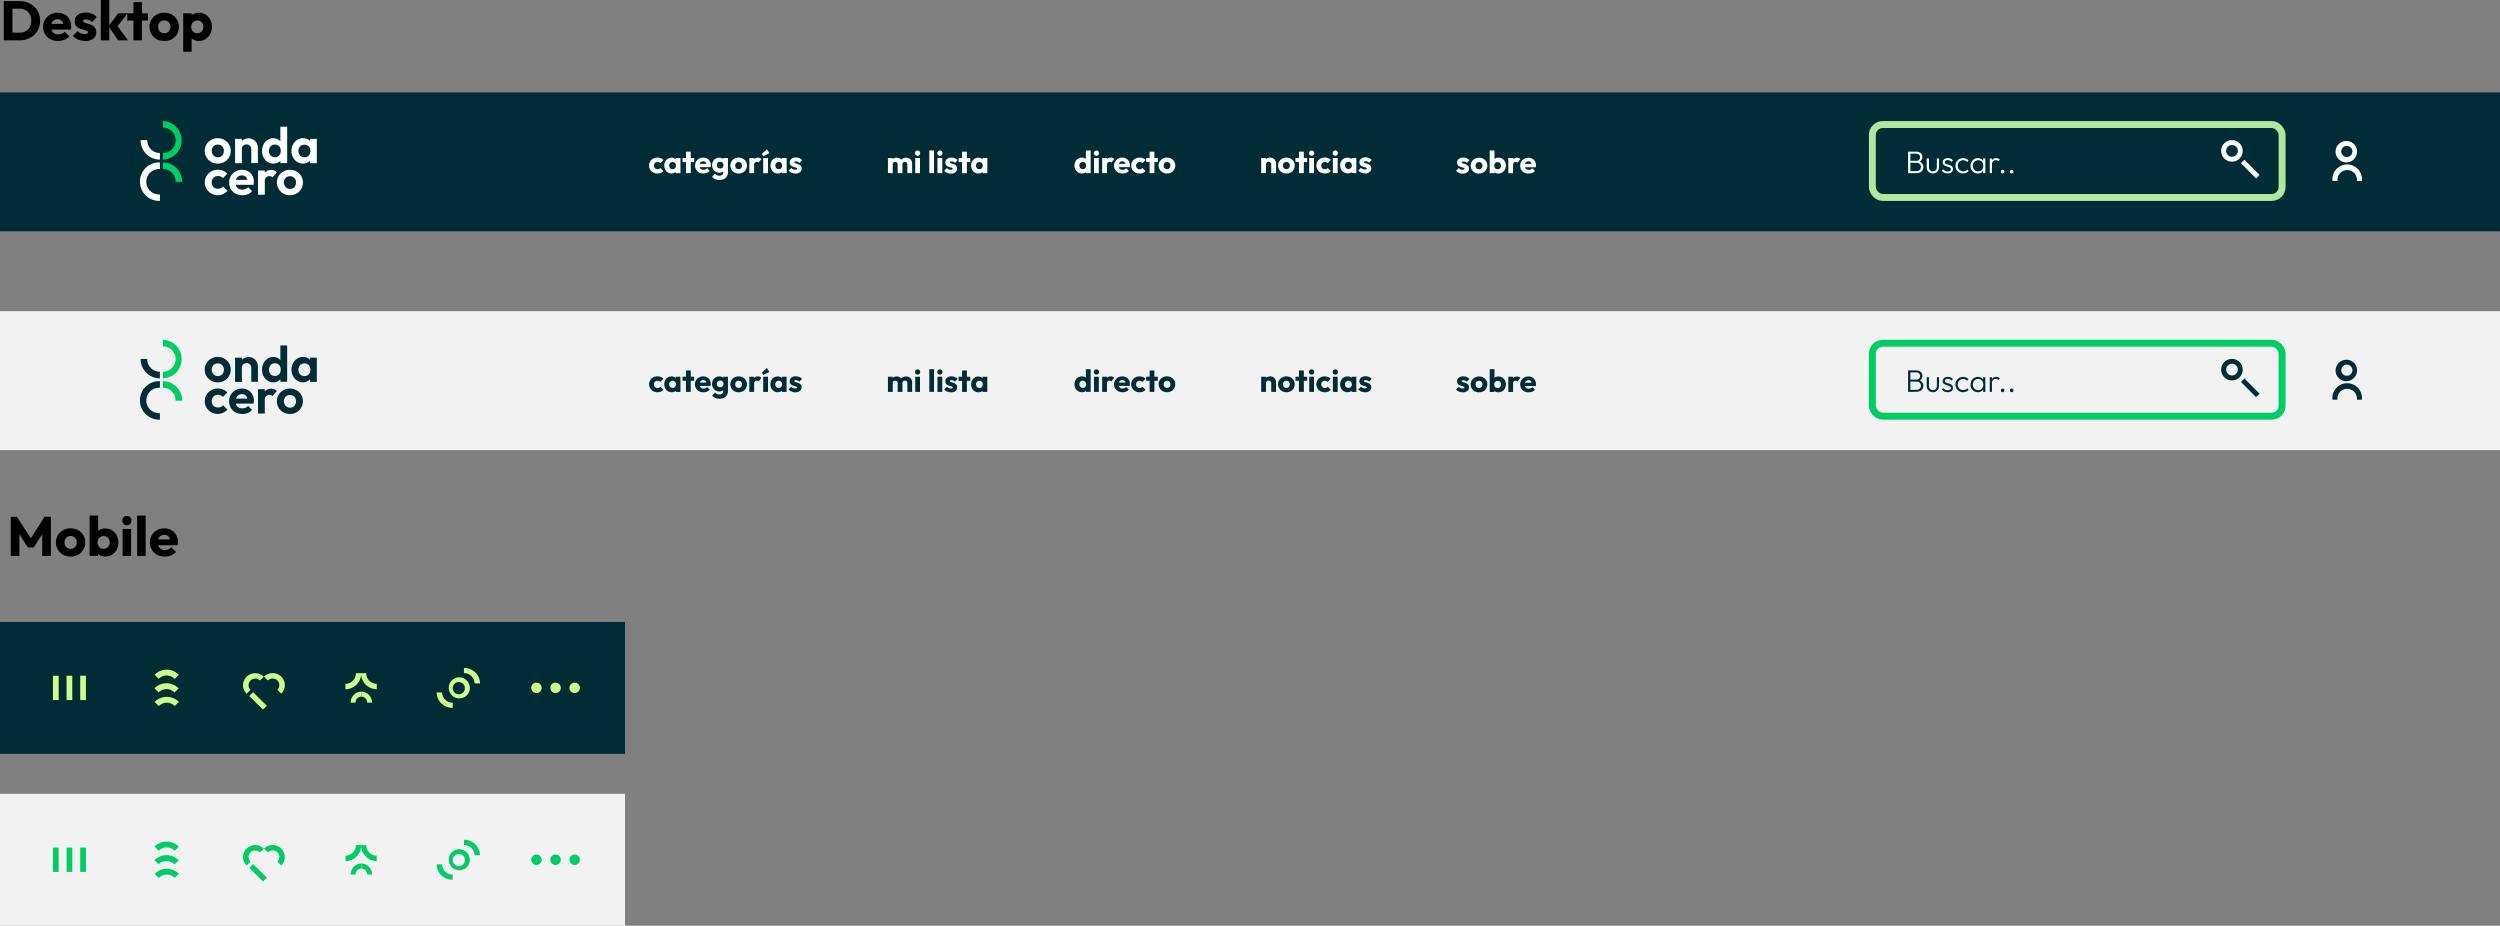 <svg xmlns="http://www.w3.org/2000/svg" xmlns:xlink="http://www.w3.org/1999/xlink" viewBox="0 0 1440 533.23"><rect x="0" y="0" width="1440" height="533.23" fill="#808080" stroke="none"/><defs><style>.cls-1,.cls-5,.cls-8{fill:none;}.cls-2{fill:#002c35;}.cls-3{fill:#0c6;}.cls-4{fill:#fff;}.cls-5{stroke:#afe7a0;}.cls-5,.cls-8{stroke-width:4px;}.cls-6{clip-path:url(#clip-path);}.cls-7{fill:#f2f2f2;}.cls-8{stroke:#0c6;}.cls-9{clip-path:url(#clip-path-2);}.cls-10{clip-path:url(#clip-path-3);}.cls-11{fill:#cffd8d;}.cls-12{clip-path:url(#clip-path-4);}.cls-13{clip-path:url(#clip-path-5);}.cls-14{clip-path:url(#clip-path-6);}.cls-15{clip-path:url(#clip-path-7);}.cls-16{clip-path:url(#clip-path-8);}.cls-17{clip-path:url(#clip-path-9);}.cls-18{clip-path:url(#clip-path-10);}.cls-19{clip-path:url(#clip-path-11);}.cls-20{clip-path:url(#clip-path-12);}</style><clipPath id="clip-path"><rect class="cls-1" x="1343.48" y="81.23" width="17" height="23"/></clipPath><clipPath id="clip-path-2"><rect class="cls-1" x="1343.48" y="207.23" width="17" height="23"/></clipPath><clipPath id="clip-path-3"><rect class="cls-1" x="30.5" y="389.23" width="19" height="14"/></clipPath><clipPath id="clip-path-4"><rect class="cls-1" x="89" y="385.73" width="14" height="21"/></clipPath><clipPath id="clip-path-5"><rect class="cls-1" x="140" y="387.73" width="24" height="21"/></clipPath><clipPath id="clip-path-6"><rect class="cls-1" x="199" y="387.73" width="18" height="17"/></clipPath><clipPath id="clip-path-7"><rect class="cls-1" x="251.5" y="384.73" width="25" height="23"/></clipPath><clipPath id="clip-path-8"><rect class="cls-1" x="30.5" y="488.23" width="19" height="14"/></clipPath><clipPath id="clip-path-9"><rect class="cls-1" x="89" y="484.73" width="14" height="21"/></clipPath><clipPath id="clip-path-10"><rect class="cls-1" x="140" y="486.73" width="24" height="21"/></clipPath><clipPath id="clip-path-11"><rect class="cls-1" x="199" y="486.73" width="18" height="17"/></clipPath><clipPath id="clip-path-12"><rect class="cls-1" x="251.5" y="483.73" width="25" height="23"/></clipPath></defs><g id="Capa_2" data-name="Capa 2"><g id="Capa_1-2" data-name="Capa 1"><rect class="cls-2" y="53.23" width="1440" height="80"/><path class="cls-3" d="M93.85,93.57v3.78a7.35,7.35,0,0,1,7.31,7.32v.1h3.77v-.1A11.1,11.1,0,0,0,93.85,93.57Z"/><path class="cls-4" d="M92.11,93.57H90.77a11.1,11.1,0,0,0,.82,22.16h.52V112c-.18,0-.35,0-.52,0a7.32,7.32,0,0,1,0-14.64,2.32,2.32,0,0,1,.52,0Z"/><path class="cls-3" d="M101.16,80.83a7.33,7.33,0,0,1-7.31,7.32v3.77a11.1,11.1,0,0,0,0-22.19v3.78A7.32,7.32,0,0,1,101.16,80.83Z"/><path class="cls-4" d="M92.1,91.93V88.15a7.32,7.32,0,0,1-7.3-7.32v-.1H81v.1A11.11,11.11,0,0,0,92.1,91.93Z"/><path class="cls-4" d="M125.44,94.23a7.46,7.46,0,0,1-6.52-3.61,7.45,7.45,0,0,1,0-7.42,7,7,0,0,1,2.71-2.61,7.49,7.49,0,0,1,3.81-1,7.4,7.4,0,0,1,3.8,1,7,7,0,0,1,2.67,2.61,7.09,7.09,0,0,1,1,3.71,7.28,7.28,0,0,1-3.67,6.35A7.39,7.39,0,0,1,125.44,94.23Zm0-3.61a3.72,3.72,0,0,0,1.85-.48,3,3,0,0,0,1.23-1.31,4.22,4.22,0,0,0,.45-1.92,3.75,3.75,0,0,0-.45-1.89,3.41,3.41,0,0,0-1.23-1.27,3.91,3.91,0,0,0-3.64,0A3.41,3.41,0,0,0,122.42,85a4.09,4.09,0,0,0-.45,1.89,3.94,3.94,0,0,0,.45,1.89,3,3,0,0,0,1.23,1.3A3,3,0,0,0,125.44,90.62Z"/><path class="cls-4" d="M135.41,93.92V80h3.91V94h-3.91Zm9.33,0V86a2.67,2.67,0,0,0-.76-2A2.63,2.63,0,0,0,142,83.2a2.78,2.78,0,0,0-1.41.34,2.4,2.4,0,0,0-1,1,2.85,2.85,0,0,0-.34,1.45l-1.54-.79a5.56,5.56,0,0,1,.72-2.85,5,5,0,0,1,1.95-1.93,5.56,5.56,0,0,1,2.85-.72,4.94,4.94,0,0,1,2.74.76,5.23,5.23,0,0,1,1.89,2,5.46,5.46,0,0,1,.68,2.64v8.87Z"/><path class="cls-4" d="M157.42,94.23a5.82,5.82,0,0,1-3.32-1,6.5,6.5,0,0,1-2.33-2.61,8.62,8.62,0,0,1,0-7.38,6.75,6.75,0,0,1,2.29-2.61,5.9,5.9,0,0,1,3.36-1,5.24,5.24,0,0,1,2.81.72,5,5,0,0,1,1.86,1.93,6,6,0,0,1,.71,2.74V88.9a6.47,6.47,0,0,1-.68,2.72,4.67,4.67,0,0,1-1.82,1.92A5.74,5.74,0,0,1,157.42,94.23Zm.89-3.68a3.14,3.14,0,0,0,2.47-1,3.77,3.77,0,0,0,.93-2.65A4.34,4.34,0,0,0,161.3,85a2.9,2.9,0,0,0-1.2-1.27,3.38,3.38,0,0,0-1.79-.45,3.27,3.27,0,0,0-1.74.45,3.1,3.1,0,0,0-1.2,1.31,4.17,4.17,0,0,0-.45,1.88,3.72,3.72,0,0,0,.45,1.89,3.1,3.1,0,0,0,1.2,1.31A3.14,3.14,0,0,0,158.31,90.55Zm3.19,3.37V90.17l.62-3.36-.62-3.4V73h3.91V93.92Z"/><path class="cls-4" d="M174.6,94.23a6.18,6.18,0,0,1-3.43-1,6.73,6.73,0,0,1-2.4-2.61,8.18,8.18,0,0,1,0-7.42,6.71,6.71,0,0,1,2.4-2.61,6.16,6.16,0,0,1,3.43-1,5.59,5.59,0,0,1,2.64.62,5.1,5.1,0,0,1,1.88,1.65,4.76,4.76,0,0,1,.79,2.4v5.22a4.62,4.62,0,0,1-.79,2.37,4.51,4.51,0,0,1-1.88,1.65A5,5,0,0,1,174.6,94.23Zm.72-3.61a3.37,3.37,0,0,0,2.53-1,4.12,4.12,0,0,0,.52-4.53,3.17,3.17,0,0,0-1.2-1.31,3.48,3.48,0,0,0-1.82-.44,3.34,3.34,0,0,0-1.78.44,3.45,3.45,0,0,0-1.23,1.31,3.83,3.83,0,0,0-.45,1.89,3.75,3.75,0,0,0,.45,1.89,3.42,3.42,0,0,0,1.23,1.3A3.61,3.61,0,0,0,175.32,90.62Zm3.29,3.3V90.17l.62-3.36-.62-3.41V80h3.87V94h-3.87Z"/><path class="cls-4" d="M125.47,112.43a7.49,7.49,0,0,1-3.81-1,7.33,7.33,0,0,1-2.7-10.06,7,7,0,0,1,2.7-2.61,8,8,0,0,1,3.84-1,7.82,7.82,0,0,1,3,.59,6.65,6.65,0,0,1,2.4,1.71l-2.5,2.55a3.66,3.66,0,0,0-1.27-.93,4,4,0,0,0-1.61-.28,3.67,3.67,0,0,0-1.85.45,3.23,3.23,0,0,0-1.27,1.27,3.9,3.9,0,0,0-.45,1.93,3.75,3.75,0,0,0,.45,1.89,3.31,3.31,0,0,0,1.27,1.3,3.69,3.69,0,0,0,1.85.48,4.41,4.41,0,0,0,1.68-.31,3.18,3.18,0,0,0,1.3-1l2.5,2.54a8.07,8.07,0,0,1-2.43,1.76A7.52,7.52,0,0,1,125.47,112.43Z"/><path class="cls-4" d="M139.56,112.43a8.12,8.12,0,0,1-3.91-.92,6.74,6.74,0,0,1-2.71-2.61,7.68,7.68,0,0,1,0-7.49,7.34,7.34,0,0,1,2.64-2.61,7.66,7.66,0,0,1,3.77-1,7.09,7.09,0,0,1,3.57.9,6.21,6.21,0,0,1,2.43,2.47,7.31,7.31,0,0,1,.89,3.61,5.77,5.77,0,0,1-.07.79c0,.27-.1.58-.13.89h-11.8v-2.85l10,0-1.64,1.2a5.87,5.87,0,0,0-.41-2.06,3,3,0,0,0-1.1-1.28,3.85,3.85,0,0,0-3.7.07A3.41,3.41,0,0,0,136.1,103a5,5,0,0,0-.45,2.13,4.72,4.72,0,0,0,.45,2.2,3.3,3.3,0,0,0,1.33,1.41,4,4,0,0,0,2.06.48,4.9,4.9,0,0,0,1.92-.34,3.91,3.91,0,0,0,1.48-1.07l2.26,2.27a6.11,6.11,0,0,1-2.44,1.82A8,8,0,0,1,139.56,112.43Z"/><path class="cls-4" d="M148.61,112.12V98.18h3.91v14h-3.91Zm3.91-7.69L151,103.37a7.34,7.34,0,0,1,1.57-4,5,5,0,0,1,5.39-1.14,4.29,4.29,0,0,1,1.44,1.07l-2.44,2.85a1.76,1.76,0,0,0-.72-.52,3.36,3.36,0,0,0-1.06-.17,2.59,2.59,0,0,0-1.89.72A3,3,0,0,0,152.52,104.43Z"/><path class="cls-4" d="M167,112.43a7.42,7.42,0,0,1-6.52-3.6,7.45,7.45,0,0,1,0-7.42,7,7,0,0,1,2.71-2.61,7.4,7.4,0,0,1,3.81-1,7.29,7.29,0,0,1,3.8,1,6.93,6.93,0,0,1,2.68,2.61,7.15,7.15,0,0,1,1,3.71,7.23,7.23,0,0,1-3.67,6.35A7.48,7.48,0,0,1,167,112.43Zm0-3.6a3.83,3.83,0,0,0,1.85-.48,3,3,0,0,0,1.23-1.31,4.22,4.22,0,0,0,.45-1.92,3.75,3.75,0,0,0-.45-1.89,3.34,3.34,0,0,0-1.23-1.27,3.91,3.91,0,0,0-3.64,0,3.34,3.34,0,0,0-1.23,1.27,4.22,4.22,0,0,0-.45,1.89A4,4,0,0,0,164,107a3,3,0,0,0,1.23,1.3A3.07,3.07,0,0,0,167,108.83Z"/><path class="cls-4" d="M378.68,99.93a5.09,5.09,0,0,1-2.44-.59,4.43,4.43,0,0,1-2.36-4,4.36,4.36,0,0,1,.63-2.34,4.57,4.57,0,0,1,1.74-1.64,5.09,5.09,0,0,1,2.47-.59,4.72,4.72,0,0,1,1.87.36,4,4,0,0,1,1.53,1L380.36,94a2.08,2.08,0,0,0-.72-.5,2.4,2.4,0,0,0-.92-.16,2.06,2.06,0,0,0-1.06.27,1.91,1.91,0,0,0-.72.72,2.1,2.1,0,0,0-.25,1.06,2.21,2.21,0,0,0,.25,1.08,2,2,0,0,0,.74.74,2,2,0,0,0,1,.27,2.33,2.33,0,0,0,.95-.18,2.12,2.12,0,0,0,.74-.54l1.75,1.76a4.73,4.73,0,0,1-1.55,1.1A5,5,0,0,1,378.68,99.93Zm8.15,0a4,4,0,0,1-2.16-.59,4.42,4.42,0,0,1-1.5-1.62,5,5,0,0,1-.54-2.34,4.93,4.93,0,0,1,.54-2.34,4.27,4.27,0,0,1,1.5-1.62,3.94,3.94,0,0,1,2.16-.6,3.53,3.53,0,0,1,1.58.35,3,3,0,0,1,1.17.95,2.46,2.46,0,0,1,.5,1.37v3.78a2.52,2.52,0,0,1-.5,1.38,3,3,0,0,1-1.15.94A3.64,3.64,0,0,1,386.83,99.91Zm.56-2.48a1.85,1.85,0,0,0,1.42-.58,2.12,2.12,0,0,0,.54-1.49,2.33,2.33,0,0,0-.25-1.08,1.71,1.71,0,0,0-.69-.72,1.86,1.86,0,0,0-1-.27,1.94,1.94,0,0,0-1,.27,2,2,0,0,0-.71.72,2.33,2.33,0,0,0-.25,1.08,2.3,2.3,0,0,0,.25,1.06,1.94,1.94,0,0,0,.71.74A1.91,1.91,0,0,0,387.39,97.43Zm1.85,2.3V97.37l.41-2.12-.41-2.12V91h2.7v8.75Zm5.88,0V87.37h2.75V99.73Zm-2-6.41V91h6.71v2.34Zm12.07,6.61a5.4,5.4,0,0,1-2.54-.58A4.42,4.42,0,0,1,401,97.72a4.51,4.51,0,0,1-.63-2.36,4.44,4.44,0,0,1,.61-2.34,4.51,4.51,0,0,1,1.69-1.64,4.79,4.79,0,0,1,2.39-.59,4.59,4.59,0,0,1,2.29.55,4,4,0,0,1,1.55,1.55,4.68,4.68,0,0,1,.54,2.77,4,4,0,0,1-.09.6l-7.54,0V94.39l6.37,0-1.19.79a3.3,3.3,0,0,0-.23-1.24,1.58,1.58,0,0,0-.65-.76,1.86,1.86,0,0,0-1-.27A2,2,0,0,0,403.16,94a3.48,3.48,0,0,0,0,2.64,2.16,2.16,0,0,0,.79.85,2.53,2.53,0,0,0,1.22.29,3.05,3.05,0,0,0,1.17-.22,2.66,2.66,0,0,0,.92-.68l1.51,1.51a4.07,4.07,0,0,1-1.56,1.13A5.3,5.3,0,0,1,405.21,99.93Zm9.25,3.73a6,6,0,0,1-2.54-.51,4,4,0,0,1-1.71-1.38l1.69-1.7a3.31,3.31,0,0,0,1.05.85,3.27,3.27,0,0,0,1.42.29,2.33,2.33,0,0,0,1.6-.51,1.74,1.74,0,0,0,.6-1.42V97.05l.47-1.91-.42-1.91V91h2.7v8.23A4.17,4.17,0,0,1,417,103.1,5.45,5.45,0,0,1,414.46,103.66Zm-.13-4.2a4.05,4.05,0,0,1-2.14-.57,4.19,4.19,0,0,1-1.47-1.57,4.51,4.51,0,0,1-.54-2.2,4.44,4.44,0,0,1,.54-2.19,4,4,0,0,1,1.47-1.55,4.06,4.06,0,0,1,2.14-.58,3.63,3.63,0,0,1,1.61.35,2.7,2.7,0,0,1,1.15.93,2.5,2.5,0,0,1,.5,1.39V96.8a2.52,2.52,0,0,1-.5,1.38,3,3,0,0,1-1.15.94A3.69,3.69,0,0,1,414.33,99.46Zm.53-2.45a1.87,1.87,0,0,0,1-.25,1.62,1.62,0,0,0,.64-.66,2,2,0,0,0,.24-1,2,2,0,0,0-.24-1,1.55,1.55,0,0,0-.64-.68,2.09,2.09,0,0,0-2,0,1.75,1.75,0,0,0-.67.68,2.07,2.07,0,0,0-.23,1,2.12,2.12,0,0,0,.23,1,1.77,1.77,0,0,0,.65.68A1.94,1.94,0,0,0,414.86,97Zm10.62,2.92a5.13,5.13,0,0,1-2.45-.59,4.62,4.62,0,0,1-1.71-1.66,4.46,4.46,0,0,1-.63-2.34,4.34,4.34,0,0,1,.63-2.32A4.44,4.44,0,0,1,423,91.4a4.87,4.87,0,0,1,2.45-.61,4.92,4.92,0,0,1,2.44.59A4.59,4.59,0,0,1,429.64,93a4.43,4.43,0,0,1,.63,2.32,4.56,4.56,0,0,1-.63,2.34,4.72,4.72,0,0,1-1.72,1.66A5,5,0,0,1,425.48,99.93Zm0-2.5a2.19,2.19,0,0,0,1-.25,1.73,1.73,0,0,0,.68-.74,2.35,2.35,0,0,0,.26-1.1,2.11,2.11,0,0,0-.26-1.06,1.74,1.74,0,0,0-.7-.72,1.89,1.89,0,0,0-1-.27,2,2,0,0,0-1,.27,1.8,1.8,0,0,0-.7.72,2.21,2.21,0,0,0-.25,1.08,2.32,2.32,0,0,0,.25,1.08,1.92,1.92,0,0,0,.7.74A2.15,2.15,0,0,0,425.48,97.43Zm6.16,2.3V91h2.75v8.75Zm2.75-4.8-1.15-.9a4.92,4.92,0,0,1,1.15-2.38,3,3,0,0,1,2.25-.85,2.84,2.84,0,0,1,1.1.2,2.09,2.09,0,0,1,.84.58L437,93.65a1.21,1.21,0,0,0-.45-.31,1.71,1.71,0,0,0-.62-.11,1.43,1.43,0,0,0-1.09.44A1.72,1.72,0,0,0,434.39,94.93Zm5.24,4.8V91h2.76v8.75Zm.09-9.74-.9-1.31L441.69,86l1.51,2.12ZM448,99.91a4.07,4.07,0,0,1-2.16-.59,4.39,4.39,0,0,1-1.49-1.62,5,5,0,0,1-.54-2.34,4.93,4.93,0,0,1,.54-2.34,4.24,4.24,0,0,1,1.49-1.62,4,4,0,0,1,2.16-.6,3.57,3.57,0,0,1,1.59.35,2.92,2.92,0,0,1,1.16.95,2.47,2.47,0,0,1,.51,1.37v3.78a2.53,2.53,0,0,1-.51,1.38,2.89,2.89,0,0,1-1.15.94A3.64,3.64,0,0,1,448,99.91Zm.56-2.48a1.83,1.83,0,0,0,1.42-.58,2.12,2.12,0,0,0,.54-1.49,2.21,2.21,0,0,0-.25-1.08,1.75,1.75,0,0,0-.68-.72,1.88,1.88,0,0,0-1-.27,1.93,1.93,0,0,0-1.73,1,2.21,2.21,0,0,0-.25,1.08,2.18,2.18,0,0,0,.25,1.06,1.89,1.89,0,0,0,1.71,1Zm1.85,2.3V97.37l.42-2.12-.42-2.12V91h2.7v8.75Zm7.83.22a6,6,0,0,1-2.92-.76,4.93,4.93,0,0,1-1.08-.86l1.57-1.59a3,3,0,0,0,1,.74,3.19,3.19,0,0,0,1.29.25,1.5,1.5,0,0,0,.74-.14.45.45,0,0,0,.27-.4.52.52,0,0,0-.32-.48,3.43,3.43,0,0,0-.8-.31l-1-.3a4.73,4.73,0,0,1-1-.45,2.33,2.33,0,0,1-.79-.8,2.77,2.77,0,0,1,.13-2.77,2.82,2.82,0,0,1,1.22-1,4.42,4.42,0,0,1,1.85-.36,5.15,5.15,0,0,1,2.06.4A3.6,3.6,0,0,1,462,92.26l-1.56,1.59a2.27,2.27,0,0,0-.94-.69,2.69,2.69,0,0,0-1-.2,1.3,1.3,0,0,0-.7.15.39.39,0,0,0-.23.38.48.48,0,0,0,.3.43,4.14,4.14,0,0,0,.79.29c.33.08.67.18,1,.3a4.35,4.35,0,0,1,1,.49,2.36,2.36,0,0,1,.8.83,2.57,2.57,0,0,1,.3,1.33,2.43,2.43,0,0,1-1,2A4,4,0,0,1,458.22,100Z"/><path class="cls-4" d="M511.45,99.73V91h2.76v8.75Zm5.6,0V94.62a1.32,1.32,0,0,0-.41-1,1.4,1.4,0,0,0-1-.37,1.5,1.5,0,0,0-.74.18,1.22,1.22,0,0,0-.52.46,1.5,1.5,0,0,0-.18.76l-1.06-.47a3.36,3.36,0,0,1,.45-1.78,2.94,2.94,0,0,1,1.22-1.15,3.62,3.62,0,0,1,1.75-.42,3.17,3.17,0,0,1,1.63.42,2.94,2.94,0,0,1,1.17,1.15,3.4,3.4,0,0,1,.44,1.76v5.6Zm5.6,0V94.62a1.32,1.32,0,0,0-.41-1,1.4,1.4,0,0,0-1-.37,1.47,1.47,0,0,0-.74.18,1.22,1.22,0,0,0-.52.46,1.5,1.5,0,0,0-.18.76l-1.59-.22a3.88,3.88,0,0,1,.52-1.9,3.51,3.51,0,0,1,1.32-1.25,3.81,3.81,0,0,1,1.85-.45,3.56,3.56,0,0,1,1.78.44,3,3,0,0,1,1.25,1.2,3.58,3.58,0,0,1,.46,1.87v5.42Zm4.52,0V91h2.75v8.75Zm1.38-10a1.5,1.5,0,0,1-1.08-.43,1.56,1.56,0,0,1-.41-1.08,1.49,1.49,0,0,1,.41-1.08,1.47,1.47,0,0,1,1.08-.44,1.42,1.42,0,0,1,1.07.44,1.49,1.49,0,0,1,.41,1.08,1.56,1.56,0,0,1-.41,1.08A1.45,1.45,0,0,1,528.55,89.78Zm6.74,10V86.66H538V99.73Zm4.69,0V91h2.76v8.75Zm1.39-10a1.5,1.5,0,0,1-1.08-.43,1.52,1.52,0,0,1-.41-1.08,1.45,1.45,0,0,1,.41-1.08,1.47,1.47,0,0,1,1.08-.44,1.39,1.39,0,0,1,1.06.44,1.46,1.46,0,0,1,.42,1.08,1.53,1.53,0,0,1-.42,1.08A1.42,1.42,0,0,1,541.37,89.78ZM547.86,100a6.18,6.18,0,0,1-1.53-.2,6,6,0,0,1-1.38-.56,4.93,4.93,0,0,1-1.08-.86l1.56-1.59a3,3,0,0,0,1,.74,3.24,3.24,0,0,0,1.3.25,1.43,1.43,0,0,0,.73-.14.45.45,0,0,0,.27-.4.51.51,0,0,0-.32-.48,3.51,3.51,0,0,0-.79-.31l-1-.3a5,5,0,0,1-1-.45,2.42,2.42,0,0,1-.79-.8,2.57,2.57,0,0,1-.3-1.31,2.47,2.47,0,0,1,.43-1.46,2.94,2.94,0,0,1,1.22-1,4.47,4.47,0,0,1,1.86-.36,5.13,5.13,0,0,1,2,.4,3.63,3.63,0,0,1,1.55,1.13L550,93.85a2.21,2.21,0,0,0-.94-.69,2.69,2.69,0,0,0-1-.2,1.32,1.32,0,0,0-.7.15.41.41,0,0,0-.23.38.48.48,0,0,0,.3.43,4,4,0,0,0,.8.29q.48.12,1,.3a4.42,4.42,0,0,1,1,.49,2.33,2.33,0,0,1,.79.83,2.74,2.74,0,0,1-.66,3.36A4,4,0,0,1,547.86,100Zm6.3-.22V87.37h2.76V99.73Zm-2-6.41V91h6.72v2.34Zm11.41,6.59a4,4,0,0,1-2.16-.59,4.42,4.42,0,0,1-1.5-1.62,5.1,5.1,0,0,1-.53-2.34,5,5,0,0,1,.53-2.34,4.27,4.27,0,0,1,1.5-1.62,4,4,0,0,1,2.16-.6,3.5,3.5,0,0,1,1.58.35,3,3,0,0,1,1.17.95,2.55,2.55,0,0,1,.51,1.37v3.78a2.61,2.61,0,0,1-.51,1.38,3,3,0,0,1-1.15.94A3.64,3.64,0,0,1,563.59,99.91Zm.56-2.48a1.85,1.85,0,0,0,1.42-.58,2.12,2.12,0,0,0,.54-1.49,2.21,2.21,0,0,0-.25-1.08,1.71,1.71,0,0,0-.69-.72,1.84,1.84,0,0,0-1-.27,1.93,1.93,0,0,0-1.72,1,2.21,2.21,0,0,0-.26,1.08,2.19,2.19,0,0,0,.26,1.06,1.85,1.85,0,0,0,.7.74A1.93,1.93,0,0,0,564.15,97.43Zm1.85,2.3V97.37l.41-2.12L566,93.13V91h2.7v8.75Z"/><path class="cls-4" d="M623.18,99.91a4.17,4.17,0,0,1-2.21-.59,4.39,4.39,0,0,1-1.52-1.62,5,5,0,0,1-.54-2.34,4.93,4.93,0,0,1,.54-2.34A4.24,4.24,0,0,1,621,91.4a4.09,4.09,0,0,1,2.21-.6,3.7,3.7,0,0,1,1.62.35,3.15,3.15,0,0,1,1.21.95,2.43,2.43,0,0,1,.54,1.37v3.69a2.6,2.6,0,0,1-.53,1.4,3.43,3.43,0,0,1-1.2,1A3.69,3.69,0,0,1,623.18,99.91Zm.49-2.48a2.08,2.08,0,0,0,1-.25,2,2,0,0,0,.69-.74,2.33,2.33,0,0,0,.25-1.08,2.21,2.21,0,0,0-.25-1.06,1.76,1.76,0,0,0-.69-.74,1.86,1.86,0,0,0-1-.27,1.94,1.94,0,0,0-1,.27,2,2,0,0,0-.7.74,2.16,2.16,0,0,0-.26,1.06,2.19,2.19,0,0,0,.26,1.06,1.85,1.85,0,0,0,.7.74A1.91,1.91,0,0,0,623.67,97.43Zm4.55,2.3h-2.7V97.37l.41-2.12-.46-2.12V86.66h2.75Zm1.94,0V91h2.75v8.75Zm1.39-10a1.47,1.47,0,0,1-1.08-.43,1.53,1.53,0,0,1-.42-1.08,1.46,1.46,0,0,1,.42-1.08,1.44,1.44,0,0,1,1.08-.44,1.41,1.41,0,0,1,1.06.44,1.49,1.49,0,0,1,.41,1.08,1.56,1.56,0,0,1-.41,1.08A1.44,1.44,0,0,1,631.55,89.78Zm3.3,10V91h2.76v8.75Zm2.76-4.8-1.15-.9a4.83,4.83,0,0,1,1.15-2.38,3,3,0,0,1,2.25-.85,2.88,2.88,0,0,1,1.1.2,2.09,2.09,0,0,1,.84.58l-1.64,2.07a1.21,1.21,0,0,0-.45-.31,1.66,1.66,0,0,0-.61-.11,1.47,1.47,0,0,0-1.1.44A1.76,1.76,0,0,0,637.61,94.93Zm9,5a5.37,5.37,0,0,1-2.54-.58,4.45,4.45,0,0,1-1.73-1.63A4.54,4.54,0,0,1,644,91.38a4.73,4.73,0,0,1,2.39-.59,4.62,4.62,0,0,1,2.29.55,4,4,0,0,1,1.54,1.55,4.38,4.38,0,0,1,.58,2.27,3,3,0,0,1,0,.5,4,4,0,0,1-.09.6l-7.54,0V94.39l6.37,0-1.18.79a3.29,3.29,0,0,0-.24-1.24,1.53,1.53,0,0,0-.65-.76,1.8,1.8,0,0,0-1-.27,2.07,2.07,0,0,0-1.14.31,2,2,0,0,0-.73.83,3.42,3.42,0,0,0,0,2.64,2.26,2.26,0,0,0,.8.85,2.47,2.47,0,0,0,1.22.29,3.13,3.13,0,0,0,1.17-.22,2.75,2.75,0,0,0,.92-.68l1.51,1.51a4,4,0,0,1-1.57,1.13A5.25,5.25,0,0,1,646.61,99.93Zm9.77,0a5.13,5.13,0,0,1-2.45-.59,4.55,4.55,0,0,1-1.73-1.64,4.46,4.46,0,0,1-.63-2.34A4.36,4.36,0,0,1,652.2,93,4.67,4.67,0,0,1,654,91.38a5,5,0,0,1,2.47-.59,4.76,4.76,0,0,1,1.87.36,4.21,4.21,0,0,1,1.53,1L658.05,94a1.91,1.91,0,0,0-.72-.5,2.35,2.35,0,0,0-.91-.16,2.13,2.13,0,0,0-1.07.27,1.91,1.91,0,0,0-.72.72,2.21,2.21,0,0,0-.25,1.06,2.33,2.33,0,0,0,.25,1.08,2,2,0,0,0,.74.74,2.05,2.05,0,0,0,1,.27,2.37,2.37,0,0,0,1-.18,2.21,2.21,0,0,0,.74-.54l1.74,1.76a4.69,4.69,0,0,1-1.54,1.1A5,5,0,0,1,656.38,99.93Zm5.8-.2V87.37h2.75V99.73Zm-2-6.41V91h6.71v2.34Zm12,6.61a5.09,5.09,0,0,1-2.44-.59A4.62,4.62,0,0,1,668,97.68a4.46,4.46,0,0,1-.63-2.34A4.34,4.34,0,0,1,668,93a4.44,4.44,0,0,1,1.71-1.62,4.83,4.83,0,0,1,2.44-.61,4.94,4.94,0,0,1,2.45.59A4.49,4.49,0,0,1,676.32,93a4.34,4.34,0,0,1,.63,2.32,4.46,4.46,0,0,1-.63,2.34,4.62,4.62,0,0,1-1.71,1.66A5,5,0,0,1,672.16,99.93Zm0-2.5a2.2,2.2,0,0,0,1.05-.25,1.73,1.73,0,0,0,.68-.74,2.34,2.34,0,0,0,.25-1.1,2.1,2.1,0,0,0-.25-1.06,1.8,1.8,0,0,0-.7-.72,1.91,1.91,0,0,0-1-.27,1.94,1.94,0,0,0-1,.27,1.74,1.74,0,0,0-.7.72,2.21,2.21,0,0,0-.26,1.08,2.33,2.33,0,0,0,.26,1.08,1.85,1.85,0,0,0,.7.74A2.14,2.14,0,0,0,672.16,97.43Z"/><path class="cls-4" d="M732.23,99.73v-5a1.43,1.43,0,0,0-.43-1.1,1.4,1.4,0,0,0-1.06-.43,1.54,1.54,0,0,0-.79.19,1.28,1.28,0,0,0-.54.54,1.51,1.51,0,0,0-.2.8l-1.06-.53a3.54,3.54,0,0,1,.45-1.8,3,3,0,0,1,1.24-1.18,3.77,3.77,0,0,1,1.82-.44,3.31,3.31,0,0,1,2.89,1.68,3.23,3.23,0,0,1,.44,1.65v5.6Zm-5.78,0V91h2.76v8.75Zm14.52.2a5.13,5.13,0,0,1-2.45-.59,4.62,4.62,0,0,1-1.71-1.66,4.46,4.46,0,0,1-.63-2.34,4.34,4.34,0,0,1,.63-2.32,4.44,4.44,0,0,1,1.71-1.62,4.84,4.84,0,0,1,2.45-.61,4.9,4.9,0,0,1,2.44.59,4.45,4.45,0,0,1,2.35,4,4.51,4.51,0,0,1-2.35,4A5,5,0,0,1,741,99.93Zm0-2.5a2.19,2.19,0,0,0,1-.25,1.82,1.82,0,0,0,.69-.74,2.47,2.47,0,0,0,.25-1.1,2.21,2.21,0,0,0-.25-1.06,1.82,1.82,0,0,0-.71-.72,1.87,1.87,0,0,0-1-.27,2,2,0,0,0-1,.27,1.8,1.8,0,0,0-.7.72,2.21,2.21,0,0,0-.25,1.08,2.32,2.32,0,0,0,.25,1.08,1.92,1.92,0,0,0,.7.74A2.15,2.15,0,0,0,741,97.43Zm7.22,2.3V87.37H751V99.73Zm-2-6.41V91h6.72v2.34Zm7.93,6.41V91h2.75v8.75Zm1.39-10a1.47,1.47,0,0,1-1.08-.43,1.53,1.53,0,0,1-.42-1.08,1.46,1.46,0,0,1,.42-1.08,1.44,1.44,0,0,1,1.08-.44,1.41,1.41,0,0,1,1.06.44,1.49,1.49,0,0,1,.41,1.08,1.56,1.56,0,0,1-.41,1.08A1.44,1.44,0,0,1,755.53,89.78Zm7.53,10.15a5.16,5.16,0,0,1-2.45-.59,4.52,4.52,0,0,1-1.72-1.64,4.46,4.46,0,0,1-.63-2.34,4.36,4.36,0,0,1,.63-2.34,4.57,4.57,0,0,1,1.74-1.64,5.07,5.07,0,0,1,2.47-.59,4.72,4.72,0,0,1,1.87.36,4,4,0,0,1,1.53,1L764.74,94a2.08,2.08,0,0,0-.72-.5,2.4,2.4,0,0,0-.92-.16,2.06,2.06,0,0,0-1.06.27,1.91,1.91,0,0,0-.72.72,2.1,2.1,0,0,0-.25,1.06,2.21,2.21,0,0,0,.25,1.08,2,2,0,0,0,.73.74,2.11,2.11,0,0,0,1.05.27,2.33,2.33,0,0,0,.95-.18,2.12,2.12,0,0,0,.74-.54l1.75,1.76a4.73,4.73,0,0,1-1.55,1.1A5,5,0,0,1,763.06,99.93Zm4.7-.2V91h2.76v8.75Zm1.39-10a1.5,1.5,0,0,1-1.08-.43,1.52,1.52,0,0,1-.41-1.08,1.45,1.45,0,0,1,.41-1.08,1.47,1.47,0,0,1,1.08-.44,1.41,1.41,0,0,1,1.06.44,1.46,1.46,0,0,1,.42,1.08,1.53,1.53,0,0,1-.42,1.08A1.44,1.44,0,0,1,769.15,89.78Zm7,10.13a4.07,4.07,0,0,1-2.16-.59,4.39,4.39,0,0,1-1.49-1.62,5,5,0,0,1-.54-2.34,4.93,4.93,0,0,1,.54-2.34A4.24,4.24,0,0,1,774,91.4a4,4,0,0,1,2.16-.6,3.5,3.5,0,0,1,1.58.35,3,3,0,0,1,1.17.95,2.55,2.55,0,0,1,.51,1.37v3.78a2.61,2.61,0,0,1-.51,1.38,2.89,2.89,0,0,1-1.15.94A3.64,3.64,0,0,1,776.11,99.91Zm.56-2.48a1.83,1.83,0,0,0,1.42-.58,2.12,2.12,0,0,0,.54-1.49,2.21,2.21,0,0,0-.25-1.08,1.71,1.71,0,0,0-.69-.72,1.82,1.82,0,0,0-1-.27,1.93,1.93,0,0,0-1.73,1,2.21,2.21,0,0,0-.25,1.08,2.18,2.18,0,0,0,.25,1.06,1.89,1.89,0,0,0,1.71,1Zm1.85,2.3V97.37l.42-2.12-.42-2.12V91h2.7v8.75Zm7.83.22a6,6,0,0,1-2.92-.76,4.93,4.93,0,0,1-1.08-.86l1.57-1.59a3.11,3.11,0,0,0,1,.74,3.27,3.27,0,0,0,1.3.25,1.5,1.5,0,0,0,.74-.14.45.45,0,0,0,.27-.4.52.52,0,0,0-.33-.48,3.17,3.17,0,0,0-.79-.31l-1-.3a4.65,4.65,0,0,1-1-.45,2.33,2.33,0,0,1-.79-.8,2.47,2.47,0,0,1-.31-1.31,2.54,2.54,0,0,1,.43-1.46,2.91,2.91,0,0,1,1.23-1,4.39,4.39,0,0,1,1.85-.36,5.1,5.1,0,0,1,2,.4,3.58,3.58,0,0,1,1.55,1.13l-1.56,1.59a2.27,2.27,0,0,0-.94-.69,2.77,2.77,0,0,0-1-.2,1.3,1.3,0,0,0-.7.15.4.4,0,0,0-.24.38.5.5,0,0,0,.31.43,3.9,3.9,0,0,0,.79.29c.33.08.67.18,1,.3a4.35,4.35,0,0,1,1,.49,2.25,2.25,0,0,1,.79.83,2.47,2.47,0,0,1,.31,1.33,2.43,2.43,0,0,1-1,2A4,4,0,0,1,786.35,100Z"/><path class="cls-4" d="M842.64,100a6.06,6.06,0,0,1-1.53-.2,6.22,6.22,0,0,1-1.39-.56,4.93,4.93,0,0,1-1.08-.86l1.57-1.59a3,3,0,0,0,1,.74,3.19,3.19,0,0,0,1.29.25,1.47,1.47,0,0,0,.74-.14.45.45,0,0,0,.27-.4.52.52,0,0,0-.32-.48,3.43,3.43,0,0,0-.8-.31l-1-.3a5,5,0,0,1-1-.45,2.33,2.33,0,0,1-.79-.8,2.56,2.56,0,0,1-.31-1.31,2.47,2.47,0,0,1,.44-1.46,2.82,2.82,0,0,1,1.22-1,4.46,4.46,0,0,1,1.85-.36,5.15,5.15,0,0,1,2.06.4,3.6,3.6,0,0,1,1.54,1.13l-1.56,1.59a2.27,2.27,0,0,0-.94-.69,2.69,2.69,0,0,0-1-.2,1.32,1.32,0,0,0-.7.15.39.39,0,0,0-.23.38.48.48,0,0,0,.3.43,4.14,4.14,0,0,0,.79.29c.33.08.67.18,1,.3a4.62,4.62,0,0,1,1,.49,2.42,2.42,0,0,1,.79.83,2.57,2.57,0,0,1,.3,1.33,2.43,2.43,0,0,1-1,2A4,4,0,0,1,842.64,100Zm9.27,0a5.16,5.16,0,0,1-2.45-.59,4.62,4.62,0,0,1-1.71-1.66,4.46,4.46,0,0,1-.63-2.34,4.34,4.34,0,0,1,.63-2.32,4.44,4.44,0,0,1,1.71-1.62,4.87,4.87,0,0,1,2.45-.61,5,5,0,0,1,2.45.59A4.49,4.49,0,0,1,856.07,93a4.34,4.34,0,0,1,.63,2.32,4.46,4.46,0,0,1-.63,2.34,4.62,4.62,0,0,1-1.71,1.66A5.07,5.07,0,0,1,851.91,99.93Zm0-2.5a2.2,2.2,0,0,0,1.05-.25,1.8,1.8,0,0,0,.68-.74,2.34,2.34,0,0,0,.25-1.1,2.1,2.1,0,0,0-.25-1.06,1.8,1.8,0,0,0-.7-.72,2.08,2.08,0,0,0-2.05,0,1.82,1.82,0,0,0-.71.72,2.33,2.33,0,0,0-.25,1.08,2.45,2.45,0,0,0,.25,1.08,1.94,1.94,0,0,0,.71.74A2.11,2.11,0,0,0,851.91,97.43Zm11.2,2.48a3.63,3.63,0,0,1-1.62-.36,3.56,3.56,0,0,1-1.21-1,2.78,2.78,0,0,1-.54-1.4V93.47a2.58,2.58,0,0,1,.54-1.37,3.15,3.15,0,0,1,1.21-.95,3.77,3.77,0,0,1,1.62-.35A4.11,4.11,0,0,1,866.82,93a4.82,4.82,0,0,1,.56,2.34,4.88,4.88,0,0,1-.56,2.34,4.21,4.21,0,0,1-1.51,1.62A4.14,4.14,0,0,1,863.11,99.91Zm-.49-2.48a1.89,1.89,0,0,0,1.71-1,2.19,2.19,0,0,0,.26-1.06,2.21,2.21,0,0,0-.26-1.08,1.74,1.74,0,0,0-.7-.72,1.86,1.86,0,0,0-1-.27,1.94,1.94,0,0,0-1,.27,1.74,1.74,0,0,0-.7.72,2.5,2.5,0,0,0,0,2.16,2,2,0,0,0,.69.74A2.14,2.14,0,0,0,862.62,97.43Zm-4.55,2.3V86.66h2.75v6.47l-.45,2.12.42,2.12v2.36Zm10.71,0V91h2.75v8.75Zm2.75-4.8-1.15-.9a4.83,4.83,0,0,1,1.15-2.38,3,3,0,0,1,2.25-.85,2.84,2.84,0,0,1,1.1.2,2.09,2.09,0,0,1,.84.58l-1.63,2.07a1.21,1.21,0,0,0-.45-.31,1.71,1.71,0,0,0-.62-.11,1.47,1.47,0,0,0-1.1.44A1.76,1.76,0,0,0,871.53,94.93Zm9,5a5.4,5.4,0,0,1-2.54-.58,4.45,4.45,0,0,1-1.73-1.63,4.51,4.51,0,0,1-.63-2.36,4.45,4.45,0,0,1,.62-2.34,4.51,4.51,0,0,1,1.69-1.64,4.76,4.76,0,0,1,2.39-.59,4.59,4.59,0,0,1,2.29.55,4.12,4.12,0,0,1,1.55,1.55,4.68,4.68,0,0,1,.54,2.77q0,.25-.09.6l-7.55,0V94.39l6.38,0-1.19.79a3.11,3.11,0,0,0-.24-1.24,1.56,1.56,0,0,0-.64-.76,1.86,1.86,0,0,0-1-.27,2,2,0,0,0-1.13.31,1.93,1.93,0,0,0-.74.83,3.48,3.48,0,0,0,0,2.64,2.16,2.16,0,0,0,.79.85,2.5,2.5,0,0,0,1.22.29,3.13,3.13,0,0,0,1.17-.22,2.66,2.66,0,0,0,.92-.68l1.51,1.51a4.07,4.07,0,0,1-1.56,1.13A5.34,5.34,0,0,1,880.53,99.93Z"/><path class="cls-4" d="M1099.91,99.73V98.56h3.92a2.67,2.67,0,0,0,1.93-.68,2.47,2.47,0,0,0,.39-2.92,2.1,2.1,0,0,0-.88-.84,2.57,2.57,0,0,0-1.33-.33h-4V92.64h3.83a2.21,2.21,0,0,0,1.58-.54,2,2,0,0,0,.6-1.53,1.91,1.91,0,0,0-.63-1.53,2.52,2.52,0,0,0-1.69-.54h-3.69V87.35h3.72a4.33,4.33,0,0,1,2,.41,3,3,0,0,1,1.23,1.12,3.1,3.1,0,0,1,.41,1.58,3,3,0,0,1-.54,1.8,3.47,3.47,0,0,1-1.58,1.14l.12-.44a3.73,3.73,0,0,1,1.88,1.25,3.22,3.22,0,0,1,.68,2.05,3.29,3.29,0,0,1-1.87,3,4.84,4.84,0,0,1-2.18.45Zm-.85,0V87.35h1.31V99.73Zm14.29.18a3.45,3.45,0,0,1-3.11-1.78,4,4,0,0,1-.45-1.94V91.27h1.28v4.86a3.13,3.13,0,0,0,.27,1.35,2.09,2.09,0,0,0,.81.9,2.18,2.18,0,0,0,1.2.33A2.12,2.12,0,0,0,1115,98a2.68,2.68,0,0,0,.63-1.87V91.27h1.26v4.92a4.05,4.05,0,0,1-.45,1.94,3.25,3.25,0,0,1-1.26,1.31A3.57,3.57,0,0,1,1113.35,99.91Zm8.51,0a4.71,4.71,0,0,1-1.31-.18,4.56,4.56,0,0,1-1.16-.54,4.24,4.24,0,0,1-.88-.81l.81-.83a3.38,3.38,0,0,0,1.14.92,3.53,3.53,0,0,0,1.44.29,2.33,2.33,0,0,0,1.31-.32,1,1,0,0,0,.49-.9,1.08,1.08,0,0,0-.35-.85,2.47,2.47,0,0,0-.88-.49c-.35-.12-.72-.23-1.11-.34a8.14,8.14,0,0,1-1.14-.43,2.44,2.44,0,0,1-.88-.74,2.07,2.07,0,0,1-.32-1.22,2.17,2.17,0,0,1,.34-1.24,2.25,2.25,0,0,1,1-.83,3.59,3.59,0,0,1,1.56-.31,4.38,4.38,0,0,1,1.73.34,2.94,2.94,0,0,1,1.24,1l-.81.81a2.48,2.48,0,0,0-.95-.74,2.84,2.84,0,0,0-1.26-.27,2,2,0,0,0-1.24.33,1,1,0,0,0-.42.81,1,1,0,0,0,.34.77,3,3,0,0,0,.87.45l1.13.34a5.64,5.64,0,0,1,1.14.45,2.26,2.26,0,0,1,.86.76,2.11,2.11,0,0,1,.34,1.28,2.24,2.24,0,0,1-.83,1.82A3.39,3.39,0,0,1,1121.86,99.91Zm8.89,0a4.48,4.48,0,0,1-2.25-.57,4.44,4.44,0,0,1-1.58-1.61,4.39,4.39,0,0,1-.58-2.25,4.32,4.32,0,0,1,2.16-3.81,4.62,4.62,0,0,1,4-.22,4.1,4.1,0,0,1,1.41,1l-.83.85a2.79,2.79,0,0,0-1-.74,3.32,3.32,0,0,0-2.91.14,2.94,2.94,0,0,0-1.1,1.14,3.28,3.28,0,0,0-.4,1.63,3.48,3.48,0,0,0,.4,1.66,2.85,2.85,0,0,0,1.1,1.13,3.06,3.06,0,0,0,1.6.42,3.62,3.62,0,0,0,1.33-.25,3.08,3.08,0,0,0,1.05-.76l.84.85a3.93,3.93,0,0,1-1.44,1A4.39,4.39,0,0,1,1130.75,99.91Zm8.5,0a4.15,4.15,0,0,1-2.16-.57,4.43,4.43,0,0,1-1.51-1.59,4.57,4.57,0,0,1-.54-2.23,4.62,4.62,0,0,1,.54-2.25,4.17,4.17,0,0,1,1.51-1.58,4,4,0,0,1,2.14-.6,3.59,3.59,0,0,1,1.73.4,3,3,0,0,1,1.24,1.08,3.3,3.3,0,0,1,.6,1.6v2.65a3.46,3.46,0,0,1-.6,1.62,3.2,3.2,0,0,1-1.24,1.09A3.65,3.65,0,0,1,1139.25,99.91Zm.2-1.2a2.7,2.7,0,0,0,2.11-.89,3.28,3.28,0,0,0,.81-2.32,3.58,3.58,0,0,0-.38-1.67,2.65,2.65,0,0,0-1-1.14,2.82,2.82,0,0,0-1.53-.41,3.15,3.15,0,0,0-1.6.41,3.07,3.07,0,0,0-1.1,1.16,3.71,3.71,0,0,0,0,3.31,3.08,3.08,0,0,0,2.72,1.55Zm2.84,1V97.46l.26-2.08-.26-2V91.27h1.26v8.46Zm3.82,0V91.27h1.26v8.46Zm1.26-4.93-.52-.23a3.89,3.89,0,0,1,.77-2.54,2.91,2.91,0,0,1,4.29,0l-.83.88a1.79,1.79,0,0,0-.69-.49,2.31,2.31,0,0,0-.82-.14,2.1,2.1,0,0,0-1.59.65A2.57,2.57,0,0,0,1147.37,94.8Zm6.15,5.11a1,1,0,0,1-.73-.3,1,1,0,0,1-.29-.74.94.94,0,0,1,.29-.72,1,1,0,0,1,1.45,0,.94.94,0,0,1,.29.72,1,1,0,0,1-.29.74A1,1,0,0,1,1153.52,99.91Zm5.21,0a1,1,0,0,1-.74-.3,1.06,1.06,0,0,1-.29-.74,1,1,0,0,1,.29-.72,1,1,0,0,1,.74-.31.92.92,0,0,1,.72.31,1,1,0,0,1,.29.72,1.06,1.06,0,0,1-.29.74A1,1,0,0,1,1158.73,99.91Z"/><path class="cls-4" d="M1285.63,80.73a6.2,6.2,0,1,0,6.16,6.2A6.18,6.18,0,0,0,1285.63,80.73Zm3.37,6.2a3.37,3.37,0,1,1-3.37-3.39A3.4,3.4,0,0,1,1289,86.93Z"/><path class="cls-4" d="M1292.78,92l-2,2,8.71,8.76,2-2Z"/><rect class="cls-5" x="1078.48" y="71.73" width="236" height="42" rx="6"/><g class="cls-6"><path class="cls-4" d="M1351.77,81.23a6.17,6.17,0,1,0,5.87,6.16A6,6,0,0,0,1351.77,81.23Zm3.21,6.16a3.21,3.21,0,1,1-3.21-3.37A3.3,3.3,0,0,1,1355,87.39Z"/><path class="cls-4" d="M1360.48,104.23v-1.08a8.51,8.51,0,1,0-17,.67v.41h2.9c0-.14,0-.27,0-.41a5.61,5.61,0,1,1,11.21,0,2.82,2.82,0,0,1,0,.41Z"/></g><rect class="cls-7" y="179.23" width="1440" height="80"/><path class="cls-3" d="M93.85,219.57v3.78a7.35,7.35,0,0,1,7.31,7.32v.1h3.77v-.1A11.1,11.1,0,0,0,93.85,219.57Z"/><path class="cls-2" d="M92.11,219.57H90.77a11.1,11.1,0,0,0,.82,22.16h.52V238c-.18,0-.35,0-.52,0a7.32,7.32,0,0,1,0-14.64,2.32,2.32,0,0,1,.52,0Z"/><path class="cls-3" d="M101.16,206.83a7.33,7.33,0,0,1-7.31,7.32v3.77a11.1,11.1,0,0,0,0-22.19v3.78A7.32,7.32,0,0,1,101.16,206.83Z"/><path class="cls-2" d="M92.1,217.92v-3.77a7.32,7.32,0,0,1-7.3-7.32v-.1H81v.1A11.1,11.1,0,0,0,92.1,217.92Z"/><path class="cls-2" d="M125.44,220.23a7.4,7.4,0,0,1-6.52-3.61,7.45,7.45,0,0,1,0-7.42,7,7,0,0,1,2.71-2.61,7.49,7.49,0,0,1,3.81-1,7.4,7.4,0,0,1,3.8,1,7,7,0,0,1,2.67,2.61,7.06,7.06,0,0,1,1,3.71,7.24,7.24,0,0,1-1,3.71,7.37,7.37,0,0,1-2.67,2.65A7.48,7.48,0,0,1,125.44,220.23Zm0-3.61a3.72,3.72,0,0,0,1.85-.48,3,3,0,0,0,1.23-1.31,4.22,4.22,0,0,0,.45-1.92,3.75,3.75,0,0,0-.45-1.89,3.41,3.41,0,0,0-1.23-1.27,3.91,3.91,0,0,0-3.64,0,3.41,3.41,0,0,0-1.23,1.27,4.09,4.09,0,0,0-.45,1.89,3.91,3.91,0,0,0,.45,1.89,3,3,0,0,0,1.23,1.3A3,3,0,0,0,125.44,216.62Z"/><path class="cls-2" d="M135.41,219.92V206h3.91v14h-3.91Zm9.33,0v-8a2.67,2.67,0,0,0-.76-2,2.63,2.63,0,0,0-1.95-.75,2.78,2.78,0,0,0-1.41.34,2.4,2.4,0,0,0-1,1,2.85,2.85,0,0,0-.34,1.45l-1.54-.79a5.63,5.63,0,0,1,.72-2.86,5.06,5.06,0,0,1,1.95-1.92,5.56,5.56,0,0,1,2.85-.72,4.94,4.94,0,0,1,2.74.76,5.23,5.23,0,0,1,1.89,2,5.46,5.46,0,0,1,.68,2.64v8.87Z"/><path class="cls-2" d="M157.42,220.23a5.89,5.89,0,0,1-3.32-1,6.59,6.59,0,0,1-2.33-2.62,8.62,8.62,0,0,1,0-7.38,6.75,6.75,0,0,1,2.29-2.61,5.9,5.9,0,0,1,3.36-1,5.24,5.24,0,0,1,2.81.72,5,5,0,0,1,1.86,1.93,6,6,0,0,1,.71,2.74v3.85a6.47,6.47,0,0,1-.68,2.72,4.67,4.67,0,0,1-1.82,1.92A5.74,5.74,0,0,1,157.42,220.23Zm.89-3.68a3.14,3.14,0,0,0,2.47-1,3.77,3.77,0,0,0,.93-2.64,4.35,4.35,0,0,0-.41-1.93,3,3,0,0,0-1.2-1.27,3.38,3.38,0,0,0-1.79-.45,3.27,3.27,0,0,0-1.74.45,3.1,3.1,0,0,0-1.2,1.31,4.15,4.15,0,0,0-.45,1.89,3.69,3.69,0,0,0,.45,1.88,3.1,3.1,0,0,0,1.2,1.31A3.14,3.14,0,0,0,158.31,216.55Zm3.19,3.37v-3.75l.62-3.36-.62-3.4V199h3.91v20.89Z"/><path class="cls-2" d="M174.6,220.23a6.18,6.18,0,0,1-3.43-1,6.73,6.73,0,0,1-2.4-2.61,8.18,8.18,0,0,1,0-7.42,6.71,6.71,0,0,1,2.4-2.61,6.16,6.16,0,0,1,3.43-1,5.59,5.59,0,0,1,2.64.62,5.1,5.1,0,0,1,1.88,1.65,4.76,4.76,0,0,1,.79,2.4v5.22a4.62,4.62,0,0,1-.79,2.37,4.51,4.51,0,0,1-1.88,1.65A5,5,0,0,1,174.6,220.23Zm.72-3.61a3.37,3.37,0,0,0,2.53-1,4.12,4.12,0,0,0,.52-4.53,3.17,3.17,0,0,0-1.2-1.31,3.48,3.48,0,0,0-1.82-.44,3.34,3.34,0,0,0-1.78.44,3.45,3.45,0,0,0-1.23,1.31,3.83,3.83,0,0,0-.45,1.89,3.75,3.75,0,0,0,.45,1.89,3.42,3.42,0,0,0,1.23,1.3A3.61,3.61,0,0,0,175.32,216.62Zm3.29,3.3v-3.75l.62-3.36-.62-3.4V206h3.87v14h-3.87Z"/><path class="cls-2" d="M125.47,238.43a7.39,7.39,0,0,1-3.81-1,7.33,7.33,0,0,1-2.7-10.06,7,7,0,0,1,2.7-2.61,8,8,0,0,1,3.84-1,7.82,7.82,0,0,1,3,.59,6.65,6.65,0,0,1,2.4,1.71l-2.5,2.55a3.79,3.79,0,0,0-1.27-.93,4,4,0,0,0-1.61-.28,3.67,3.67,0,0,0-1.85.45,3.23,3.23,0,0,0-1.27,1.27,3.88,3.88,0,0,0-.45,1.93,3.75,3.75,0,0,0,.45,1.89,3.31,3.31,0,0,0,1.27,1.3,3.69,3.69,0,0,0,1.85.48,4.41,4.41,0,0,0,1.68-.31,3.18,3.18,0,0,0,1.3-1l2.5,2.54a8.07,8.07,0,0,1-2.43,1.76A7.52,7.52,0,0,1,125.47,238.43Z"/><path class="cls-2" d="M139.56,238.43a8,8,0,0,1-3.91-.92,6.74,6.74,0,0,1-2.71-2.61,7.68,7.68,0,0,1,0-7.49,7.34,7.34,0,0,1,2.64-2.61,7.66,7.66,0,0,1,3.77-1,7.09,7.09,0,0,1,3.57.9,6.21,6.21,0,0,1,2.43,2.47,7.34,7.34,0,0,1,.89,3.61,5.77,5.77,0,0,1-.07.79c0,.27-.1.58-.13.89h-11.8v-2.85l10,0-1.64,1.2a5.87,5.87,0,0,0-.41-2.06,3,3,0,0,0-1.1-1.28,3.85,3.85,0,0,0-3.7.07A3.41,3.41,0,0,0,136.1,229a5,5,0,0,0-.45,2.13,4.72,4.72,0,0,0,.45,2.2,3.3,3.3,0,0,0,1.33,1.41,4,4,0,0,0,2.06.48,4.9,4.9,0,0,0,1.92-.34,3.91,3.91,0,0,0,1.48-1.07l2.26,2.27a6.11,6.11,0,0,1-2.44,1.82A8,8,0,0,1,139.56,238.43Z"/><path class="cls-2" d="M148.61,238.13V224.18h3.91v14h-3.91Zm3.91-7.7L151,229.36a7.34,7.34,0,0,1,1.57-4,5,5,0,0,1,5.39-1.14,4.29,4.29,0,0,1,1.44,1.07l-2.44,2.85a1.76,1.76,0,0,0-.72-.52,3.36,3.36,0,0,0-1.06-.17,2.59,2.59,0,0,0-1.89.72A3,3,0,0,0,152.52,230.43Z"/><path class="cls-2" d="M167,238.43a7.42,7.42,0,0,1-6.52-3.6,7.45,7.45,0,0,1,0-7.42,7,7,0,0,1,2.71-2.61,7.4,7.4,0,0,1,3.81-1,7.29,7.29,0,0,1,3.8,1,6.93,6.93,0,0,1,2.68,2.61,7.15,7.15,0,0,1,1,3.71,7.29,7.29,0,0,1-7.47,7.31Zm0-3.6a3.72,3.72,0,0,0,1.85-.48,3,3,0,0,0,1.23-1.31,4.22,4.22,0,0,0,.45-1.92,3.72,3.72,0,0,0-.45-1.89,3.41,3.41,0,0,0-1.23-1.27,3.91,3.91,0,0,0-3.64,0,3.41,3.41,0,0,0-1.23,1.27,4.18,4.18,0,0,0-.45,1.89A4,4,0,0,0,164,233a3,3,0,0,0,1.23,1.3A3,3,0,0,0,167,234.83Z"/><path class="cls-2" d="M378.68,225.93a5.09,5.09,0,0,1-2.44-.59,4.43,4.43,0,0,1-2.36-4,4.36,4.36,0,0,1,.63-2.34,4.57,4.57,0,0,1,1.74-1.64,5.09,5.09,0,0,1,2.47-.59,4.72,4.72,0,0,1,1.87.36,4,4,0,0,1,1.53,1L380.36,220a2.08,2.08,0,0,0-.72-.5,2.4,2.4,0,0,0-.92-.16,2.06,2.06,0,0,0-1.06.27,1.91,1.91,0,0,0-.72.72,2.1,2.1,0,0,0-.25,1.06,2.21,2.21,0,0,0,.25,1.08,2,2,0,0,0,.74.74,2,2,0,0,0,1,.27,2.33,2.33,0,0,0,.95-.18,2.12,2.12,0,0,0,.74-.54l1.75,1.76a4.73,4.73,0,0,1-1.55,1.1A5,5,0,0,1,378.68,225.93Zm8.15,0a4,4,0,0,1-2.16-.59,4.42,4.42,0,0,1-1.5-1.62,5,5,0,0,1-.54-2.34,4.93,4.93,0,0,1,.54-2.34,4.27,4.27,0,0,1,1.5-1.62,3.94,3.94,0,0,1,2.16-.6,3.53,3.53,0,0,1,1.58.35,3,3,0,0,1,1.17.95,2.46,2.46,0,0,1,.5,1.37v3.78a2.52,2.52,0,0,1-.5,1.38,3,3,0,0,1-1.15.94A3.64,3.64,0,0,1,386.83,225.91Zm.56-2.48a1.85,1.85,0,0,0,1.42-.58,2.12,2.12,0,0,0,.54-1.49,2.33,2.33,0,0,0-.25-1.08,1.71,1.71,0,0,0-.69-.72,1.86,1.86,0,0,0-1-.27,1.94,1.94,0,0,0-1,.27,2,2,0,0,0-.71.72,2.33,2.33,0,0,0-.25,1.08,2.3,2.3,0,0,0,.25,1.06,1.94,1.94,0,0,0,.71.74A1.91,1.91,0,0,0,387.39,223.43Zm1.85,2.3v-2.36l.41-2.12-.41-2.12V217h2.7v8.75Zm5.88,0V213.37h2.75v12.36Zm-2-6.41V217h6.71v2.34Zm12.07,6.61a5.4,5.4,0,0,1-2.54-.58,4.42,4.42,0,0,1-1.72-1.63,4.51,4.51,0,0,1-.63-2.36,4.44,4.44,0,0,1,.61-2.34,4.51,4.51,0,0,1,1.69-1.64,4.79,4.79,0,0,1,2.39-.59,4.59,4.59,0,0,1,2.29.55,4,4,0,0,1,1.55,1.55,4.68,4.68,0,0,1,.54,2.77,4,4,0,0,1-.09.6l-7.54,0v-1.89l6.37,0-1.19.79a3.3,3.3,0,0,0-.23-1.24,1.58,1.58,0,0,0-.65-.76,1.86,1.86,0,0,0-1-.27,2,2,0,0,0-1.87,1.14,3.48,3.48,0,0,0,0,2.64,2.16,2.16,0,0,0,.79.85,2.53,2.53,0,0,0,1.22.29,3.05,3.05,0,0,0,1.17-.22,2.66,2.66,0,0,0,.92-.68l1.51,1.51a4.07,4.07,0,0,1-1.56,1.13A5.3,5.3,0,0,1,405.21,225.93Zm9.25,3.73a6,6,0,0,1-2.54-.51,4,4,0,0,1-1.71-1.38l1.69-1.7a3.31,3.31,0,0,0,1.05.85,3.27,3.27,0,0,0,1.42.29,2.33,2.33,0,0,0,1.6-.51,1.74,1.74,0,0,0,.6-1.42v-2.23l.47-1.91-.42-1.91V217h2.7v8.23A4.17,4.17,0,0,1,417,229.1,5.45,5.45,0,0,1,414.46,229.66Zm-.13-4.2a4.05,4.05,0,0,1-2.14-.57,4.19,4.19,0,0,1-1.47-1.57,4.51,4.51,0,0,1-.54-2.2,4.44,4.44,0,0,1,.54-2.19,4,4,0,0,1,1.47-1.55,4.06,4.06,0,0,1,2.14-.58,3.63,3.63,0,0,1,1.61.35,2.7,2.7,0,0,1,1.15.93,2.5,2.5,0,0,1,.5,1.39v3.33a2.52,2.52,0,0,1-.5,1.38,3,3,0,0,1-1.15.94A3.69,3.69,0,0,1,414.33,225.46Zm.53-2.45a1.87,1.87,0,0,0,1-.25,1.62,1.62,0,0,0,.64-.66,2,2,0,0,0,.24-1,2,2,0,0,0-.24-1,1.55,1.55,0,0,0-.64-.68,2.09,2.09,0,0,0-2,0,1.75,1.75,0,0,0-.67.68,2.07,2.07,0,0,0-.23,1,2.12,2.12,0,0,0,.23,1,1.77,1.77,0,0,0,.65.68A1.94,1.94,0,0,0,414.86,223Zm10.62,2.92a5.13,5.13,0,0,1-2.45-.59,4.62,4.62,0,0,1-1.71-1.66,4.46,4.46,0,0,1-.63-2.34,4.34,4.34,0,0,1,.63-2.32A4.44,4.44,0,0,1,423,217.4a4.87,4.87,0,0,1,2.45-.61,4.92,4.92,0,0,1,2.44.59,4.59,4.59,0,0,1,1.72,1.64,4.43,4.43,0,0,1,.63,2.32,4.56,4.56,0,0,1-.63,2.34,4.72,4.72,0,0,1-1.72,1.66A5,5,0,0,1,425.48,225.93Zm0-2.5a2.19,2.19,0,0,0,1-.25,1.73,1.73,0,0,0,.68-.74,2.35,2.35,0,0,0,.26-1.1,2.11,2.11,0,0,0-.26-1.06,1.74,1.74,0,0,0-.7-.72,1.89,1.89,0,0,0-1-.27,2,2,0,0,0-1,.27,1.8,1.8,0,0,0-.7.72,2.21,2.21,0,0,0-.25,1.08,2.32,2.32,0,0,0,.25,1.08,1.92,1.92,0,0,0,.7.74A2.15,2.15,0,0,0,425.48,223.43Zm6.16,2.3V217h2.75v8.75Zm2.75-4.8-1.15-.9a4.92,4.92,0,0,1,1.15-2.38,3,3,0,0,1,2.25-.85,2.84,2.84,0,0,1,1.1.2,2.09,2.09,0,0,1,.84.58L437,219.65a1.21,1.21,0,0,0-.45-.31,1.71,1.71,0,0,0-.62-.11,1.43,1.43,0,0,0-1.09.44A1.72,1.72,0,0,0,434.39,220.93Zm5.24,4.8V217h2.76v8.75Zm.09-9.74-.9-1.31,2.87-2.68,1.51,2.12Zm8.26,9.92a4.07,4.07,0,0,1-2.16-.59,4.39,4.39,0,0,1-1.49-1.62,5,5,0,0,1-.54-2.34,4.93,4.93,0,0,1,.54-2.34,4.24,4.24,0,0,1,1.49-1.62,4,4,0,0,1,2.16-.6,3.57,3.57,0,0,1,1.59.35,2.92,2.92,0,0,1,1.16.95,2.47,2.47,0,0,1,.51,1.37v3.78a2.53,2.53,0,0,1-.51,1.38,2.89,2.89,0,0,1-1.15.94A3.64,3.64,0,0,1,448,225.91Zm.56-2.48a1.83,1.83,0,0,0,1.42-.58,2.12,2.12,0,0,0,.54-1.49,2.21,2.21,0,0,0-.25-1.08,1.75,1.75,0,0,0-.68-.72,1.88,1.88,0,0,0-1-.27,1.93,1.93,0,0,0-1.73,1,2.21,2.21,0,0,0-.25,1.08,2.18,2.18,0,0,0,.25,1.06,1.89,1.89,0,0,0,1.71,1Zm1.85,2.3v-2.36l.42-2.12-.42-2.12V217h2.7v8.75Zm7.83.22a6,6,0,0,1-2.92-.76,4.93,4.93,0,0,1-1.08-.86l1.57-1.59a3,3,0,0,0,1,.74,3.19,3.19,0,0,0,1.29.25,1.5,1.5,0,0,0,.74-.14.45.45,0,0,0,.27-.4.52.52,0,0,0-.32-.48,3.43,3.43,0,0,0-.8-.31l-1-.3a4.73,4.73,0,0,1-1-.45,2.33,2.33,0,0,1-.79-.8,2.77,2.77,0,0,1,.13-2.77,2.82,2.82,0,0,1,1.22-1,4.42,4.42,0,0,1,1.85-.36,5.15,5.15,0,0,1,2.06.4,3.6,3.6,0,0,1,1.54,1.13l-1.56,1.59a2.27,2.27,0,0,0-.94-.69,2.69,2.69,0,0,0-1-.2,1.3,1.3,0,0,0-.7.15.39.39,0,0,0-.23.38.48.48,0,0,0,.3.43,4.14,4.14,0,0,0,.79.29c.33.08.67.18,1,.3a4.35,4.35,0,0,1,1,.49,2.36,2.36,0,0,1,.8.83,2.57,2.57,0,0,1,.3,1.33,2.43,2.43,0,0,1-1,2A4,4,0,0,1,458.22,226Z"/><path class="cls-2" d="M511.45,225.73V217h2.76v8.75Zm5.6,0v-5.11a1.32,1.32,0,0,0-.41-1,1.4,1.4,0,0,0-1-.37,1.5,1.5,0,0,0-.74.18,1.22,1.22,0,0,0-.52.46,1.5,1.5,0,0,0-.18.76l-1.06-.47a3.36,3.36,0,0,1,.45-1.78,2.94,2.94,0,0,1,1.22-1.15,3.62,3.62,0,0,1,1.75-.42,3.17,3.17,0,0,1,1.63.42,2.94,2.94,0,0,1,1.17,1.15,3.4,3.4,0,0,1,.44,1.76v5.6Zm5.6,0v-5.11a1.32,1.32,0,0,0-.41-1,1.4,1.4,0,0,0-1-.37,1.47,1.47,0,0,0-.74.18,1.22,1.22,0,0,0-.52.46,1.5,1.5,0,0,0-.18.76l-1.59-.22a3.88,3.88,0,0,1,.52-1.9,3.51,3.51,0,0,1,1.32-1.25,3.81,3.81,0,0,1,1.85-.45,3.56,3.56,0,0,1,1.78.44,3,3,0,0,1,1.25,1.2,3.58,3.58,0,0,1,.46,1.87v5.42Zm4.52,0V217h2.75v8.75Zm1.38-9.95a1.5,1.5,0,0,1-1.08-.43,1.56,1.56,0,0,1-.41-1.08,1.49,1.49,0,0,1,.41-1.08,1.47,1.47,0,0,1,1.08-.44,1.42,1.42,0,0,1,1.07.44,1.49,1.49,0,0,1,.41,1.08,1.56,1.56,0,0,1-.41,1.08A1.45,1.45,0,0,1,528.55,215.78Zm6.74,9.95V212.66H538v13.07Zm4.69,0V217h2.76v8.75Zm1.39-9.95a1.5,1.5,0,0,1-1.08-.43,1.52,1.52,0,0,1-.41-1.08,1.45,1.45,0,0,1,.41-1.08,1.47,1.47,0,0,1,1.08-.44,1.39,1.39,0,0,1,1.06.44,1.46,1.46,0,0,1,.42,1.08,1.53,1.53,0,0,1-.42,1.08A1.42,1.42,0,0,1,541.37,215.78ZM547.86,226a6.18,6.18,0,0,1-1.53-.2,6,6,0,0,1-1.38-.56,4.93,4.93,0,0,1-1.08-.86l1.56-1.59a3,3,0,0,0,1,.74,3.24,3.24,0,0,0,1.3.25,1.43,1.43,0,0,0,.73-.14.45.45,0,0,0,.27-.4.51.51,0,0,0-.32-.48,3.51,3.51,0,0,0-.79-.31l-1-.3a5,5,0,0,1-1-.45,2.42,2.42,0,0,1-.79-.8,2.57,2.57,0,0,1-.3-1.31,2.47,2.47,0,0,1,.43-1.46,2.94,2.94,0,0,1,1.22-1,4.47,4.47,0,0,1,1.86-.36,5.13,5.13,0,0,1,2,.4,3.63,3.63,0,0,1,1.55,1.13L550,219.85a2.21,2.21,0,0,0-.94-.69,2.69,2.69,0,0,0-1-.2,1.32,1.32,0,0,0-.7.15.41.41,0,0,0-.23.38.48.48,0,0,0,.3.43,4,4,0,0,0,.8.29q.48.12,1,.3a4.42,4.42,0,0,1,1,.49,2.33,2.33,0,0,1,.79.83,2.74,2.74,0,0,1-.66,3.36A4,4,0,0,1,547.86,226Zm6.3-.22V213.37h2.76v12.36Zm-2-6.41V217h6.72v2.34Zm11.41,6.59a4,4,0,0,1-2.16-.59,4.42,4.42,0,0,1-1.5-1.62,5.1,5.1,0,0,1-.53-2.34,5,5,0,0,1,.53-2.34,4.27,4.27,0,0,1,1.5-1.62,4,4,0,0,1,2.16-.6,3.5,3.5,0,0,1,1.58.35,3,3,0,0,1,1.17.95,2.55,2.55,0,0,1,.51,1.37v3.78a2.61,2.61,0,0,1-.51,1.38,3,3,0,0,1-1.15.94A3.64,3.64,0,0,1,563.59,225.91Zm.56-2.48a1.85,1.85,0,0,0,1.42-.58,2.12,2.12,0,0,0,.54-1.49,2.21,2.21,0,0,0-.25-1.08,1.71,1.71,0,0,0-.69-.72,1.84,1.84,0,0,0-1-.27,1.93,1.93,0,0,0-1.72,1,2.21,2.21,0,0,0-.26,1.08,2.19,2.19,0,0,0,.26,1.06,1.85,1.85,0,0,0,.7.74A1.93,1.93,0,0,0,564.15,223.43Zm1.85,2.3v-2.36l.41-2.12-.41-2.12V217h2.7v8.75Z"/><path class="cls-2" d="M623.18,225.91a4.17,4.17,0,0,1-2.21-.59,4.39,4.39,0,0,1-1.52-1.62,5,5,0,0,1-.54-2.34,4.93,4.93,0,0,1,.54-2.34A4.24,4.24,0,0,1,621,217.4a4.09,4.09,0,0,1,2.21-.6,3.7,3.7,0,0,1,1.62.35,3.15,3.15,0,0,1,1.21.95,2.43,2.43,0,0,1,.54,1.37v3.69a2.6,2.6,0,0,1-.53,1.4,3.43,3.43,0,0,1-1.2,1A3.69,3.69,0,0,1,623.18,225.91Zm.49-2.48a2.08,2.08,0,0,0,1-.25,2,2,0,0,0,.69-.74,2.33,2.33,0,0,0,.25-1.08,2.21,2.21,0,0,0-.25-1.06,1.76,1.76,0,0,0-.69-.74,1.86,1.86,0,0,0-1-.27,1.94,1.94,0,0,0-1,.27,2,2,0,0,0-.7.74,2.16,2.16,0,0,0-.26,1.06,2.19,2.19,0,0,0,.26,1.06,1.85,1.85,0,0,0,.7.74A1.91,1.91,0,0,0,623.67,223.43Zm4.55,2.3h-2.7v-2.36l.41-2.12-.46-2.12v-6.47h2.75Zm1.94,0V217h2.75v8.75Zm1.39-9.95a1.47,1.47,0,0,1-1.08-.43,1.53,1.53,0,0,1-.42-1.08,1.46,1.46,0,0,1,.42-1.08,1.44,1.44,0,0,1,1.08-.44,1.41,1.41,0,0,1,1.06.44,1.49,1.49,0,0,1,.41,1.08,1.56,1.56,0,0,1-.41,1.08A1.44,1.44,0,0,1,631.55,215.78Zm3.3,9.95V217h2.76v8.75Zm2.76-4.8-1.15-.9a4.83,4.83,0,0,1,1.15-2.38,3,3,0,0,1,2.25-.85,2.88,2.88,0,0,1,1.1.2,2.09,2.09,0,0,1,.84.58l-1.64,2.07a1.21,1.21,0,0,0-.45-.31,1.66,1.66,0,0,0-.61-.11,1.47,1.47,0,0,0-1.1.44A1.76,1.76,0,0,0,637.61,220.93Zm9,5a5.37,5.37,0,0,1-2.54-.58,4.45,4.45,0,0,1-1.73-1.63,4.54,4.54,0,0,1,1.68-6.34,4.73,4.73,0,0,1,2.39-.59,4.62,4.62,0,0,1,2.29.55,4,4,0,0,1,1.54,1.55,4.38,4.38,0,0,1,.58,2.27,3,3,0,0,1,0,.5,4,4,0,0,1-.09.6l-7.54,0v-1.89l6.37,0-1.18.79a3.29,3.29,0,0,0-.24-1.24,1.53,1.53,0,0,0-.65-.76,1.8,1.8,0,0,0-1-.27,2.07,2.07,0,0,0-1.14.31,2,2,0,0,0-.73.83,3.42,3.42,0,0,0,0,2.64,2.26,2.26,0,0,0,.8.85,2.47,2.47,0,0,0,1.22.29,3.13,3.13,0,0,0,1.17-.22,2.75,2.75,0,0,0,.92-.68l1.51,1.51a4,4,0,0,1-1.57,1.13A5.25,5.25,0,0,1,646.61,225.93Zm9.77,0a5.13,5.13,0,0,1-2.45-.59,4.55,4.55,0,0,1-1.73-1.64,4.46,4.46,0,0,1-.63-2.34,4.36,4.36,0,0,1,.63-2.34,4.67,4.67,0,0,1,1.75-1.64,5,5,0,0,1,2.47-.59,4.76,4.76,0,0,1,1.87.36,4.21,4.21,0,0,1,1.53,1L658.05,220a1.91,1.91,0,0,0-.72-.5,2.35,2.35,0,0,0-.91-.16,2.13,2.13,0,0,0-1.07.27,1.91,1.91,0,0,0-.72.72,2.21,2.21,0,0,0-.25,1.06,2.33,2.33,0,0,0,.25,1.08,2,2,0,0,0,.74.74,2.05,2.05,0,0,0,1,.27,2.37,2.37,0,0,0,1-.18,2.21,2.21,0,0,0,.74-.54l1.74,1.76a4.69,4.69,0,0,1-1.54,1.1A5,5,0,0,1,656.38,225.93Zm5.8-.2V213.37h2.75v12.36Zm-2-6.41V217h6.71v2.34Zm12,6.61a5.09,5.09,0,0,1-2.44-.59,4.62,4.62,0,0,1-1.71-1.66,4.46,4.46,0,0,1-.63-2.34A4.34,4.34,0,0,1,668,219a4.44,4.44,0,0,1,1.71-1.62,4.83,4.83,0,0,1,2.44-.61,4.94,4.94,0,0,1,2.45.59,4.49,4.49,0,0,1,1.71,1.64,4.34,4.34,0,0,1,.63,2.32,4.46,4.46,0,0,1-.63,2.34,4.62,4.62,0,0,1-1.71,1.66A5,5,0,0,1,672.16,225.93Zm0-2.5a2.2,2.2,0,0,0,1.05-.25,1.73,1.73,0,0,0,.68-.74,2.34,2.34,0,0,0,.25-1.1,2.1,2.1,0,0,0-.25-1.06,1.8,1.8,0,0,0-.7-.72,1.91,1.91,0,0,0-1-.27,1.94,1.94,0,0,0-1,.27,1.74,1.74,0,0,0-.7.72,2.21,2.21,0,0,0-.26,1.08,2.33,2.33,0,0,0,.26,1.08,1.85,1.85,0,0,0,.7.74A2.14,2.14,0,0,0,672.16,223.43Z"/><path class="cls-2" d="M732.23,225.73v-5a1.43,1.43,0,0,0-.43-1.1,1.4,1.4,0,0,0-1.06-.43,1.54,1.54,0,0,0-.79.19,1.28,1.28,0,0,0-.54.54,1.51,1.51,0,0,0-.2.8l-1.06-.53a3.54,3.54,0,0,1,.45-1.8,3,3,0,0,1,1.24-1.18,3.77,3.77,0,0,1,1.82-.44,3.31,3.31,0,0,1,2.89,1.68,3.23,3.23,0,0,1,.44,1.65v5.6Zm-5.78,0V217h2.76v8.75Zm14.52.2a5.13,5.13,0,0,1-2.45-.59,4.62,4.62,0,0,1-1.71-1.66,4.46,4.46,0,0,1-.63-2.34,4.34,4.34,0,0,1,.63-2.32,4.44,4.44,0,0,1,1.71-1.62,4.84,4.84,0,0,1,2.45-.61,4.9,4.9,0,0,1,2.44.59,4.45,4.45,0,0,1,2.35,4,4.51,4.51,0,0,1-2.35,4A5,5,0,0,1,741,225.93Zm0-2.5a2.19,2.19,0,0,0,1-.25,1.82,1.82,0,0,0,.69-.74,2.47,2.47,0,0,0,.25-1.1,2.21,2.21,0,0,0-.25-1.06,1.82,1.82,0,0,0-.71-.72,1.87,1.87,0,0,0-1-.27,2,2,0,0,0-1,.27,1.8,1.8,0,0,0-.7.72,2.21,2.21,0,0,0-.25,1.08,2.32,2.32,0,0,0,.25,1.08,1.92,1.92,0,0,0,.7.74A2.15,2.15,0,0,0,741,223.43Zm7.22,2.3V213.37H751v12.36Zm-2-6.41V217h6.72v2.34Zm7.93,6.41V217h2.75v8.75Zm1.39-9.95a1.47,1.47,0,0,1-1.08-.43,1.53,1.53,0,0,1-.42-1.08,1.46,1.46,0,0,1,.42-1.08,1.44,1.44,0,0,1,1.08-.44,1.41,1.41,0,0,1,1.06.44,1.49,1.49,0,0,1,.41,1.08,1.56,1.56,0,0,1-.41,1.08A1.44,1.44,0,0,1,755.53,215.78Zm7.53,10.15a5.16,5.16,0,0,1-2.45-.59,4.52,4.52,0,0,1-1.72-1.64,4.46,4.46,0,0,1-.63-2.34,4.36,4.36,0,0,1,.63-2.34,4.57,4.57,0,0,1,1.74-1.64,5.07,5.07,0,0,1,2.47-.59,4.72,4.72,0,0,1,1.87.36,4,4,0,0,1,1.53,1L764.74,220a2.08,2.08,0,0,0-.72-.5,2.4,2.4,0,0,0-.92-.16,2.06,2.06,0,0,0-1.06.27,1.91,1.91,0,0,0-.72.72,2.1,2.1,0,0,0-.25,1.06,2.21,2.21,0,0,0,.25,1.08,2,2,0,0,0,.73.74,2.11,2.11,0,0,0,1.05.27,2.33,2.33,0,0,0,.95-.18,2.12,2.12,0,0,0,.74-.54l1.75,1.76a4.73,4.73,0,0,1-1.55,1.1A5,5,0,0,1,763.06,225.93Zm4.7-.2V217h2.76v8.75Zm1.39-9.95a1.5,1.5,0,0,1-1.08-.43,1.52,1.52,0,0,1-.41-1.08,1.45,1.45,0,0,1,.41-1.08,1.47,1.47,0,0,1,1.08-.44,1.41,1.41,0,0,1,1.06.44,1.46,1.46,0,0,1,.42,1.08,1.53,1.53,0,0,1-.42,1.08A1.44,1.44,0,0,1,769.15,215.78Zm7,10.13a4.07,4.07,0,0,1-2.16-.59,4.39,4.39,0,0,1-1.49-1.62,5,5,0,0,1-.54-2.34,4.93,4.93,0,0,1,.54-2.34A4.24,4.24,0,0,1,774,217.4a4,4,0,0,1,2.16-.6,3.5,3.5,0,0,1,1.58.35,3,3,0,0,1,1.17.95,2.55,2.55,0,0,1,.51,1.37v3.78a2.61,2.61,0,0,1-.51,1.38,2.89,2.89,0,0,1-1.15.94A3.64,3.64,0,0,1,776.11,225.91Zm.56-2.48a1.83,1.83,0,0,0,1.42-.58,2.12,2.12,0,0,0,.54-1.49,2.21,2.21,0,0,0-.25-1.08,1.71,1.71,0,0,0-.69-.72,1.82,1.82,0,0,0-1-.27,1.93,1.93,0,0,0-1.73,1,2.21,2.21,0,0,0-.25,1.08,2.18,2.18,0,0,0,.25,1.06,1.89,1.89,0,0,0,1.71,1Zm1.85,2.3v-2.36l.42-2.12-.42-2.12V217h2.7v8.75Zm7.83.22a6,6,0,0,1-2.92-.76,4.93,4.93,0,0,1-1.08-.86l1.57-1.59a3.11,3.11,0,0,0,1,.74,3.27,3.27,0,0,0,1.3.25,1.5,1.5,0,0,0,.74-.14.45.45,0,0,0,.27-.4.52.52,0,0,0-.33-.48,3.17,3.17,0,0,0-.79-.31l-1-.3a4.65,4.65,0,0,1-1-.45,2.33,2.33,0,0,1-.79-.8,2.47,2.47,0,0,1-.31-1.31,2.54,2.54,0,0,1,.43-1.46,2.91,2.91,0,0,1,1.23-1,4.39,4.39,0,0,1,1.85-.36,5.1,5.1,0,0,1,2,.4,3.58,3.58,0,0,1,1.55,1.13l-1.56,1.59a2.27,2.27,0,0,0-.94-.69,2.77,2.77,0,0,0-1-.2,1.3,1.3,0,0,0-.7.15.4.4,0,0,0-.24.38.5.5,0,0,0,.31.43,3.9,3.9,0,0,0,.79.29c.33.08.67.18,1,.3a4.35,4.35,0,0,1,1,.49,2.25,2.25,0,0,1,.79.83,2.47,2.47,0,0,1,.31,1.33,2.43,2.43,0,0,1-1,2A4,4,0,0,1,786.35,226Z"/><path class="cls-2" d="M842.64,226a6.06,6.06,0,0,1-1.53-.2,6.22,6.22,0,0,1-1.39-.56,4.93,4.93,0,0,1-1.08-.86l1.57-1.59a3,3,0,0,0,1,.74,3.19,3.19,0,0,0,1.29.25,1.47,1.47,0,0,0,.74-.14.45.45,0,0,0,.27-.4.52.52,0,0,0-.32-.48,3.43,3.43,0,0,0-.8-.31l-1-.3a5,5,0,0,1-1-.45,2.33,2.33,0,0,1-.79-.8,2.56,2.56,0,0,1-.31-1.31,2.47,2.47,0,0,1,.44-1.46,2.82,2.82,0,0,1,1.22-1,4.46,4.46,0,0,1,1.85-.36,5.15,5.15,0,0,1,2.06.4,3.6,3.6,0,0,1,1.54,1.13l-1.56,1.59a2.27,2.27,0,0,0-.94-.69,2.69,2.69,0,0,0-1-.2,1.32,1.32,0,0,0-.7.15.39.39,0,0,0-.23.38.48.48,0,0,0,.3.43,4.14,4.14,0,0,0,.79.29c.33.08.67.18,1,.3a4.62,4.62,0,0,1,1,.49,2.42,2.42,0,0,1,.79.83,2.57,2.57,0,0,1,.3,1.33,2.43,2.43,0,0,1-1,2A4,4,0,0,1,842.64,226Zm9.27,0a5.16,5.16,0,0,1-2.45-.59,4.62,4.62,0,0,1-1.71-1.66,4.46,4.46,0,0,1-.63-2.34,4.34,4.34,0,0,1,.63-2.32,4.44,4.44,0,0,1,1.71-1.62,4.87,4.87,0,0,1,2.45-.61,5,5,0,0,1,2.45.59,4.49,4.49,0,0,1,1.71,1.64,4.34,4.34,0,0,1,.63,2.32,4.46,4.46,0,0,1-.63,2.34,4.62,4.62,0,0,1-1.71,1.66A5.07,5.07,0,0,1,851.91,225.93Zm0-2.5a2.2,2.2,0,0,0,1.05-.25,1.8,1.8,0,0,0,.68-.74,2.34,2.34,0,0,0,.25-1.1,2.1,2.1,0,0,0-.25-1.06,1.8,1.8,0,0,0-.7-.72,2.08,2.08,0,0,0-2.05,0,1.82,1.82,0,0,0-.71.72,2.33,2.33,0,0,0-.25,1.08,2.45,2.45,0,0,0,.25,1.08,1.94,1.94,0,0,0,.71.74A2.11,2.11,0,0,0,851.91,223.43Zm11.2,2.48a3.63,3.63,0,0,1-1.62-.36,3.56,3.56,0,0,1-1.21-1,2.78,2.78,0,0,1-.54-1.4v-3.69a2.58,2.58,0,0,1,.54-1.37,3.15,3.15,0,0,1,1.21-.95,3.77,3.77,0,0,1,1.62-.35,4.11,4.11,0,0,1,3.71,2.22,4.82,4.82,0,0,1,.56,2.34,4.88,4.88,0,0,1-.56,2.34,4.21,4.21,0,0,1-1.51,1.62A4.14,4.14,0,0,1,863.11,225.91Zm-.49-2.48a1.89,1.89,0,0,0,1.71-1,2.19,2.19,0,0,0,.26-1.06,2.21,2.21,0,0,0-.26-1.08,1.74,1.74,0,0,0-.7-.72,1.86,1.86,0,0,0-1-.27,1.94,1.94,0,0,0-1,.27,1.74,1.74,0,0,0-.7.72,2.5,2.5,0,0,0,0,2.16,2,2,0,0,0,.69.74A2.14,2.14,0,0,0,862.62,223.43Zm-4.55,2.3V212.66h2.75v6.47l-.45,2.12.42,2.12v2.36Zm10.71,0V217h2.75v8.75Zm2.75-4.8-1.15-.9a4.83,4.83,0,0,1,1.15-2.38,3,3,0,0,1,2.25-.85,2.84,2.84,0,0,1,1.1.2,2.09,2.09,0,0,1,.84.58l-1.63,2.07a1.21,1.21,0,0,0-.45-.31,1.71,1.71,0,0,0-.62-.11,1.47,1.47,0,0,0-1.1.44A1.76,1.76,0,0,0,871.53,220.93Zm9,5a5.4,5.4,0,0,1-2.54-.58,4.45,4.45,0,0,1-1.73-1.63,4.51,4.51,0,0,1-.63-2.36,4.45,4.45,0,0,1,.62-2.34,4.51,4.51,0,0,1,1.69-1.64,4.76,4.76,0,0,1,2.39-.59,4.59,4.59,0,0,1,2.29.55,4.12,4.12,0,0,1,1.55,1.55,4.68,4.68,0,0,1,.54,2.77q0,.26-.09.6l-7.55,0v-1.89l6.38,0-1.19.79a3.11,3.11,0,0,0-.24-1.24,1.56,1.56,0,0,0-.64-.76,1.86,1.86,0,0,0-1-.27,2,2,0,0,0-1.13.31,1.93,1.93,0,0,0-.74.83,3.48,3.48,0,0,0,0,2.64,2.16,2.16,0,0,0,.79.85,2.5,2.5,0,0,0,1.22.29,3.13,3.13,0,0,0,1.17-.22,2.66,2.66,0,0,0,.92-.68l1.51,1.51a4.07,4.07,0,0,1-1.56,1.13A5.34,5.34,0,0,1,880.53,225.93Z"/><path class="cls-2" d="M1099.91,225.73v-1.17h3.92a2.67,2.67,0,0,0,1.93-.68,2.47,2.47,0,0,0,.39-2.92,2.1,2.1,0,0,0-.88-.84,2.57,2.57,0,0,0-1.33-.33h-4v-1.15h3.83a2.21,2.21,0,0,0,1.58-.54,2,2,0,0,0,.6-1.53,1.91,1.91,0,0,0-.63-1.53,2.52,2.52,0,0,0-1.69-.54h-3.69v-1.15h3.72a4.33,4.33,0,0,1,2,.41,3,3,0,0,1,1.23,1.12,3.1,3.1,0,0,1,.41,1.58,3,3,0,0,1-.54,1.8,3.47,3.47,0,0,1-1.58,1.14l.12-.44a3.73,3.73,0,0,1,1.88,1.25,3.22,3.22,0,0,1,.68,2,3.29,3.29,0,0,1-1.87,3,4.84,4.84,0,0,1-2.18.45Zm-.85,0V213.35h1.31v12.38Zm14.29.18a3.45,3.45,0,0,1-3.11-1.78,4,4,0,0,1-.45-1.94v-4.92h1.28v4.86a3.13,3.13,0,0,0,.27,1.35,2.09,2.09,0,0,0,.81.9,2.18,2.18,0,0,0,1.2.33A2.12,2.12,0,0,0,1115,224a2.68,2.68,0,0,0,.63-1.87v-4.86h1.26v4.92a4.05,4.05,0,0,1-.45,1.94,3.25,3.25,0,0,1-1.26,1.31A3.57,3.57,0,0,1,1113.35,225.91Zm8.51,0a4.71,4.71,0,0,1-1.31-.18,4.56,4.56,0,0,1-1.16-.54,4.24,4.24,0,0,1-.88-.81l.81-.83a3.38,3.38,0,0,0,1.14.92,3.53,3.53,0,0,0,1.44.29,2.33,2.33,0,0,0,1.31-.32,1,1,0,0,0,.49-.9,1.08,1.08,0,0,0-.35-.85,2.47,2.47,0,0,0-.88-.49c-.35-.12-.72-.23-1.11-.34a8.14,8.14,0,0,1-1.14-.43,2.44,2.44,0,0,1-.88-.74,2.07,2.07,0,0,1-.32-1.22,2.17,2.17,0,0,1,.34-1.24,2.25,2.25,0,0,1,1-.83,3.59,3.59,0,0,1,1.56-.31,4.38,4.38,0,0,1,1.73.34,2.94,2.94,0,0,1,1.24,1l-.81.81a2.48,2.48,0,0,0-.95-.74,2.84,2.84,0,0,0-1.26-.27,2,2,0,0,0-1.24.33,1,1,0,0,0-.42.81,1,1,0,0,0,.34.77,3,3,0,0,0,.87.45l1.13.34a5.64,5.64,0,0,1,1.14.45,2.26,2.26,0,0,1,.86.76,2.11,2.11,0,0,1,.34,1.28,2.24,2.24,0,0,1-.83,1.82A3.39,3.39,0,0,1,1121.86,225.91Zm8.89,0a4.48,4.48,0,0,1-2.25-.57,4.44,4.44,0,0,1-1.58-1.61,4.39,4.39,0,0,1-.58-2.25,4.32,4.32,0,0,1,2.16-3.81,4.62,4.62,0,0,1,4-.22,4.1,4.1,0,0,1,1.41,1l-.83.85a2.79,2.79,0,0,0-1-.74,3.32,3.32,0,0,0-2.91.14,2.94,2.94,0,0,0-1.1,1.14,3.28,3.28,0,0,0-.4,1.63,3.48,3.48,0,0,0,.4,1.66,2.85,2.85,0,0,0,1.1,1.13,3.06,3.06,0,0,0,1.6.42,3.62,3.62,0,0,0,1.33-.25,3.08,3.08,0,0,0,1.05-.76l.84.85a3.93,3.93,0,0,1-1.44,1A4.39,4.39,0,0,1,1130.75,225.91Zm8.5,0a4.15,4.15,0,0,1-2.16-.57,4.43,4.43,0,0,1-1.51-1.59,4.57,4.57,0,0,1-.54-2.23,4.62,4.62,0,0,1,.54-2.25,4.17,4.17,0,0,1,1.51-1.58,4,4,0,0,1,2.14-.6,3.59,3.59,0,0,1,1.73.4,3,3,0,0,1,1.24,1.08,3.3,3.3,0,0,1,.6,1.6v2.65a3.46,3.46,0,0,1-.6,1.62,3.2,3.2,0,0,1-1.24,1.09A3.65,3.65,0,0,1,1139.25,225.91Zm.2-1.2a2.7,2.7,0,0,0,2.11-.89,3.28,3.28,0,0,0,.81-2.32,3.58,3.58,0,0,0-.38-1.67,2.65,2.65,0,0,0-1-1.14,2.82,2.82,0,0,0-1.53-.41,3.15,3.15,0,0,0-1.6.41,3.07,3.07,0,0,0-1.1,1.16,3.71,3.71,0,0,0,0,3.31,3.08,3.08,0,0,0,2.72,1.55Zm2.84,1v-2.27l.26-2.08-.26-2v-2.07h1.26v8.46Zm3.82,0v-8.46h1.26v8.46Zm1.26-4.93-.52-.23a3.89,3.89,0,0,1,.77-2.54,2.91,2.91,0,0,1,4.29,0l-.83.88a1.79,1.79,0,0,0-.69-.49,2.31,2.31,0,0,0-.82-.14,2.1,2.1,0,0,0-1.59.65A2.57,2.57,0,0,0,1147.37,220.8Zm6.15,5.11a1,1,0,0,1-.73-.3,1,1,0,0,1-.29-.74.94.94,0,0,1,.29-.72,1,1,0,0,1,1.45,0,.94.94,0,0,1,.29.72,1,1,0,0,1-.29.74A1,1,0,0,1,1153.52,225.91Zm5.21,0a1,1,0,0,1-.74-.3,1.06,1.06,0,0,1-.29-.74,1,1,0,0,1,.29-.72,1,1,0,0,1,.74-.31.92.92,0,0,1,.72.31,1,1,0,0,1,.29.72,1.06,1.06,0,0,1-.29.74A1,1,0,0,1,1158.73,225.91Z"/><path class="cls-2" d="M1285.63,206.73a6.2,6.2,0,1,0,6.16,6.2A6.18,6.18,0,0,0,1285.63,206.73Zm3.37,6.2a3.37,3.37,0,1,1-3.37-3.39A3.39,3.39,0,0,1,1289,212.93Z"/><path class="cls-2" d="M1292.78,218l-2,2,8.71,8.76,2-2Z"/><rect class="cls-8" x="1078.48" y="197.73" width="236" height="42" rx="6"/><g class="cls-9"><path class="cls-2" d="M1351.77,207.23a6.17,6.17,0,1,0,5.87,6.16A6,6,0,0,0,1351.77,207.23Zm3.21,6.16a3.21,3.21,0,1,1-3.21-3.37A3.3,3.3,0,0,1,1355,213.39Z"/><path class="cls-2" d="M1360.48,230.23v-1.07a8.51,8.51,0,1,0-17,.66v.41h2.9c0-.14,0-.27,0-.41a5.61,5.61,0,1,1,11.21,0,2.82,2.82,0,0,1,0,.41Z"/></g><rect class="cls-2" y="358.23" width="360" height="76"/><g class="cls-10"><path class="cls-11" d="M33.79,389.23H30.5v14h3.29Z"/><path class="cls-11" d="M41.63,389.23H38.34v14h3.29Z"/><path class="cls-11" d="M49.5,389.23H46.21v14H49.5Z"/></g><g class="cls-12"><path class="cls-11" d="M89.09,388.61,91.43,391a6.41,6.41,0,0,1,9.12,0s0,.06.06.06l2.36-2.39,0,0A9.73,9.73,0,0,0,89.09,388.61Z"/><path class="cls-11" d="M89,396.45l2.36,2.38a6.42,6.42,0,0,1,9.13,0s0,.06.05.06l2.37-2.38s0-.06-.06-.06A9.73,9.73,0,0,0,89,396.45Z"/><path class="cls-11" d="M103,404.28l-2.36,2.39a6.41,6.41,0,0,0-9.12,0s0,.06-.06.06l-2.37-2.39s0-.06.06-.06A9.75,9.75,0,0,1,103,404.28Z"/></g><g class="cls-13"><path class="cls-11" d="M145.79,398.74l-2.23,2.19,7.92,7.79,2.23-2.19Z"/><path class="cls-11" d="M162,389.75a7.1,7.1,0,0,0-9.93,0l2.24,2.2a3.88,3.88,0,0,1,5.45,0,3.73,3.73,0,0,1,0,5.37l2.24,2.2A6.83,6.83,0,0,0,162,389.75Z"/><path class="cls-11" d="M144.29,392a3.88,3.88,0,0,1,5.45,0l2.24-2.2a7.1,7.1,0,0,0-9.93,0,6.83,6.83,0,0,0,0,9.77l2.24-2.2A3.8,3.8,0,0,1,144.29,392Z"/></g><g class="cls-14"><path class="cls-11" d="M216.92,397a9.06,9.06,0,0,1-8.91-8.62,9.07,9.07,0,0,1-8.93,8.62H199v-3.14h.08a6,6,0,0,0,5.89-6.08h6a6,6,0,0,0,5.89,6.08H217V397Z"/><path class="cls-11" d="M208.13,398.37v2.88a3.44,3.44,0,0,1,3.37,3.48h2.79A6.27,6.27,0,0,0,208.13,398.37Z"/><path class="cls-11" d="M202,404.73h2.79a3.44,3.44,0,0,1,3.38-3.48v-2.88A6.27,6.27,0,0,0,202,404.73Z"/></g><g class="cls-15"><path class="cls-11" d="M264.26,390.13a6.08,6.08,0,1,0,6.39,6.07A6.25,6.25,0,0,0,264.26,390.13Zm3.5,6.07a3.5,3.5,0,1,1-3.5-3.32A3.43,3.43,0,0,1,267.76,396.2Z"/><path class="cls-11" d="M267.24,384.73v3a6,6,0,0,1,6.11,5.8v.09h3.15v-.09A9.05,9.05,0,0,0,267.24,384.73Z"/><path class="cls-11" d="M260.76,407.73v-3a6,6,0,0,1-6.11-5.8v-.08H251.5v.08A9.05,9.05,0,0,0,260.76,407.73Z"/></g><path class="cls-11" d="M320,393.21a3,3,0,1,0,3,3A3,3,0,0,0,320,393.21Z"/><path class="cls-11" d="M331,393.21a3,3,0,1,0,3,3A3,3,0,0,0,331,393.21Z"/><path class="cls-11" d="M309,393.21a3,3,0,1,0,3,3A3,3,0,0,0,309,393.21Z"/><rect class="cls-7" y="457.23" width="360" height="76"/><g class="cls-16"><path class="cls-3" d="M33.79,488.23H30.5v14h3.29Z"/><path class="cls-3" d="M41.63,488.23H38.34v14h3.29Z"/><path class="cls-3" d="M49.5,488.23H46.21v14H49.5Z"/></g><g class="cls-17"><path class="cls-3" d="M89.09,487.61,91.43,490a6.41,6.41,0,0,1,9.12,0s0,.06.06.06l2.36-2.39,0,0A9.73,9.73,0,0,0,89.09,487.61Z"/><path class="cls-3" d="M89,495.45l2.36,2.38a6.42,6.42,0,0,1,9.13,0s0,.06.05.06l2.37-2.38s0-.06-.06-.06A9.73,9.73,0,0,0,89,495.45Z"/><path class="cls-3" d="M103,503.28l-2.36,2.39a6.41,6.41,0,0,0-9.12,0s0,.06-.06.06l-2.37-2.39s0-.06.06-.06A9.75,9.75,0,0,1,103,503.28Z"/></g><g class="cls-18"><path class="cls-3" d="M145.79,497.74l-2.23,2.19,7.92,7.79,2.23-2.19Z"/><path class="cls-3" d="M162,488.75a7.1,7.1,0,0,0-9.93,0l2.24,2.2a3.88,3.88,0,0,1,5.45,0,3.73,3.73,0,0,1,0,5.37l2.24,2.2A6.83,6.83,0,0,0,162,488.75Z"/><path class="cls-3" d="M144.29,491a3.88,3.88,0,0,1,5.45,0l2.24-2.2a7.1,7.1,0,0,0-9.93,0,6.83,6.83,0,0,0,0,9.77l2.24-2.2A3.8,3.8,0,0,1,144.29,491Z"/></g><g class="cls-19"><path class="cls-3" d="M216.92,496a9.06,9.06,0,0,1-8.91-8.62,9.07,9.07,0,0,1-8.93,8.62H199v-3.14h.08a6,6,0,0,0,5.89-6.08h6a6,6,0,0,0,5.89,6.08H217V496Z"/><path class="cls-3" d="M208.13,497.37v2.88a3.44,3.44,0,0,1,3.37,3.48h2.79A6.27,6.27,0,0,0,208.13,497.37Z"/><path class="cls-3" d="M202,503.73h2.79a3.44,3.44,0,0,1,3.38-3.48v-2.88A6.27,6.27,0,0,0,202,503.73Z"/></g><g class="cls-20"><path class="cls-3" d="M264.26,489.13a6.08,6.08,0,1,0,6.39,6.07A6.25,6.25,0,0,0,264.26,489.13Zm3.5,6.07a3.5,3.5,0,1,1-3.5-3.32A3.43,3.43,0,0,1,267.76,495.2Z"/><path class="cls-3" d="M267.24,483.73v3a6,6,0,0,1,6.11,5.8v.09h3.15v-.09A9.05,9.05,0,0,0,267.24,483.73Z"/><path class="cls-3" d="M260.76,506.73v-3a6,6,0,0,1-6.11-5.8v-.08H251.5v.08A9.05,9.05,0,0,0,260.76,506.73Z"/></g><path class="cls-3" d="M320,492.21a3,3,0,1,0,3,3A3,3,0,0,0,320,492.21Z"/><path class="cls-3" d="M331,492.21a3,3,0,1,0,3,3A3,3,0,0,0,331,492.21Z"/><path class="cls-3" d="M309,492.21a3,3,0,1,0,3,3A3,3,0,0,0,309,492.21Z"/><path d="M5.57,23.23V18.82h5.6a7.68,7.68,0,0,0,3.58-.8,5.71,5.71,0,0,0,2.37-2.4A7.91,7.91,0,0,0,18,11.9a7.47,7.47,0,0,0-.86-3.68,5.79,5.79,0,0,0-2.37-2.36A7.17,7.17,0,0,0,11.17,5H5.41V.64h5.82a13,13,0,0,1,4.71.83,10.67,10.67,0,0,1,3.77,2.34,10.12,10.12,0,0,1,2.5,3.58,11.2,11.2,0,0,1,.89,4.55,11.32,11.32,0,0,1-.89,4.54,10.21,10.21,0,0,1-2.47,3.58A11.11,11.11,0,0,1,16,22.4a12.92,12.92,0,0,1-4.67.83Zm-3.39,0V.64h5V23.23Zm31.35.35a9.73,9.73,0,0,1-4.51-1,7.87,7.87,0,0,1-4.19-7.1,7.9,7.9,0,0,1,1.09-4.16,8.08,8.08,0,0,1,3-2.92,8.62,8.62,0,0,1,4.26-1.05,8.11,8.11,0,0,1,4.06,1A7.08,7.08,0,0,1,40,11.07a7.92,7.92,0,0,1,1,4A7.28,7.28,0,0,1,41,16a8.87,8.87,0,0,1-.16,1.06l-13.41,0V13.73l11.33,0L36.6,15.1a5.87,5.87,0,0,0-.41-2.2A2.79,2.79,0,0,0,35,11.55a3.28,3.28,0,0,0-1.83-.48,3.61,3.61,0,0,0-2,.55,3.42,3.42,0,0,0-1.31,1.47,5.47,5.47,0,0,0-.45,2.33,5.39,5.39,0,0,0,.48,2.37,3.87,3.87,0,0,0,1.41,1.51,4.41,4.41,0,0,0,2.17.51,5.32,5.32,0,0,0,2.08-.39,4.66,4.66,0,0,0,1.63-1.21L39.9,20.9a7.31,7.31,0,0,1-2.78,2A9.33,9.33,0,0,1,33.53,23.58Zm15.52,0a10.85,10.85,0,0,1-5.19-1.35,9.23,9.23,0,0,1-1.92-1.53l2.79-2.82a5.69,5.69,0,0,0,1.82,1.31,5.84,5.84,0,0,0,2.31.45,2.71,2.71,0,0,0,1.31-.26.77.77,0,0,0,.48-.7.91.91,0,0,0-.58-.86,5.25,5.25,0,0,0-1.41-.55l-1.82-.54A8,8,0,0,1,45,16a4,4,0,0,1-1.41-1.41,4.6,4.6,0,0,1-.55-2.34,4.4,4.4,0,0,1,.77-2.59A5.21,5.21,0,0,1,46,7.87a8,8,0,0,1,3.29-.64A9.24,9.24,0,0,1,53,7.94a6.38,6.38,0,0,1,2.75,2l-2.78,2.82a4.16,4.16,0,0,0-1.66-1.22,4.92,4.92,0,0,0-1.76-.35,2.43,2.43,0,0,0-1.25.26.72.72,0,0,0-.42.67.87.87,0,0,0,.55.77,6.72,6.72,0,0,0,1.4.51q.87.23,1.83.54a8.23,8.23,0,0,1,1.82.87,4.15,4.15,0,0,1,1.41,1.47,4.55,4.55,0,0,1,.54,2.37,4.33,4.33,0,0,1-1.72,3.61A7.21,7.21,0,0,1,49.05,23.62ZM68,23.23l-5.44-8.06L68,7.68h5.47L66.9,16.1l.16-2,6.69,9.15Zm-9.95,0V0h4.9V23.23Zm18.8,0v-22h4.9v22ZM73.32,11.84V7.68H85.26v4.16ZM94.59,23.58a9,9,0,0,1-4.35-1,8.27,8.27,0,0,1-3-3,7.84,7.84,0,0,1-1.12-4.16A7.67,7.67,0,0,1,87.2,11.3a8,8,0,0,1,3-2.88,8.62,8.62,0,0,1,4.35-1.09,8.92,8.92,0,0,1,4.35,1.05,8,8,0,0,1,3,2.92,7.67,7.67,0,0,1,1.12,4.12A7.84,7.84,0,0,1,102,19.58a8.2,8.2,0,0,1-3,3A8.92,8.92,0,0,1,94.59,23.58Zm0-4.44a3.77,3.77,0,0,0,1.86-.45,3.12,3.12,0,0,0,1.21-1.31,4.19,4.19,0,0,0,.45-2,3.76,3.76,0,0,0-.45-1.88,3.06,3.06,0,0,0-1.24-1.28,3.42,3.42,0,0,0-1.83-.48,3.46,3.46,0,0,0-1.82.48,3,3,0,0,0-1.25,1.28,4,4,0,0,0-.45,1.92,4.12,4.12,0,0,0,.45,1.92,3.35,3.35,0,0,0,1.25,1.31A3.64,3.64,0,0,0,94.59,19.14Zm19.91,4.41a6.73,6.73,0,0,1-2.88-.61,5.72,5.72,0,0,1-2.14-1.66,4.63,4.63,0,0,1-1-2.46V12.26a4.79,4.79,0,0,1,1-2.5A5.77,5.77,0,0,1,111.62,8a6.47,6.47,0,0,1,2.88-.64,7.3,7.3,0,0,1,6.59,3.94,8.56,8.56,0,0,1,1,4.16,8.61,8.61,0,0,1-1,4.16,7.26,7.26,0,0,1-6.59,3.93Zm-.89-4.41a3.38,3.38,0,0,0,3.07-1.8,4,4,0,0,0,.45-1.88,4.06,4.06,0,0,0-.45-1.92,3.09,3.09,0,0,0-1.25-1.28,3.3,3.3,0,0,0-1.79-.48,3.5,3.5,0,0,0-1.83.48,3.06,3.06,0,0,0-1.21,1.28,4,4,0,0,0-.45,1.92,4.1,4.1,0,0,0,.42,1.88,3.29,3.29,0,0,0,1.24,1.32A3.44,3.44,0,0,0,113.61,19.14Zm-8.07,10.65V7.68h4.9v4l-.8,3.78.73,3.77V29.79Z"/><path d="M6.18,320.23V297.64H9.76l8.9,13.86H16.83l8.87-13.86h3.61v22.59h-5V306.12l.89.22-5.79,9H16.06l-5.76-9,.87-.22v14.11Zm34.5.35a9,9,0,0,1-4.35-1.05,8.27,8.27,0,0,1-3-2.95,7.93,7.93,0,0,1-1.12-4.16,7.76,7.76,0,0,1,1.12-4.12,8,8,0,0,1,3-2.88,8.62,8.62,0,0,1,4.35-1.09A8.93,8.93,0,0,1,45,305.38a8,8,0,0,1,3,2.92,7.76,7.76,0,0,1,1.12,4.12,7.93,7.93,0,0,1-1.12,4.16,8.27,8.27,0,0,1-3,2.95A8.93,8.93,0,0,1,40.68,320.58Zm0-4.44a3.71,3.71,0,0,0,1.86-.45,3.21,3.21,0,0,0,1.22-1.31,4.19,4.19,0,0,0,.44-2,3.76,3.76,0,0,0-.44-1.88,3.09,3.09,0,0,0-1.25-1.28,3.37,3.37,0,0,0-1.83-.48,3.46,3.46,0,0,0-1.82.48,3.09,3.09,0,0,0-1.25,1.28,4,4,0,0,0-.45,1.92,4.12,4.12,0,0,0,.45,1.92,3.42,3.42,0,0,0,1.25,1.31A3.64,3.64,0,0,0,40.68,316.14Zm19.91,4.41a6.47,6.47,0,0,1-2.88-.64,6.18,6.18,0,0,1-2.14-1.76,4.93,4.93,0,0,1-1-2.49V309.1a4.63,4.63,0,0,1,1-2.44A5.6,5.6,0,0,1,57.71,305a6.73,6.73,0,0,1,2.88-.61,7.3,7.3,0,0,1,6.6,3.94,9.24,9.24,0,0,1,0,8.32,7.38,7.38,0,0,1-2.69,2.88A7.26,7.26,0,0,1,60.59,320.55Zm-.86-4.41a3.38,3.38,0,0,0,3-1.8,3.87,3.87,0,0,0,.45-1.88,4,4,0,0,0-.45-1.92,3,3,0,0,0-1.25-1.28,3.3,3.3,0,0,0-1.79-.48,3.46,3.46,0,0,0-1.82.48,3,3,0,0,0-1.25,1.28,4.18,4.18,0,0,0-.42,1.92,4,4,0,0,0,.45,1.92,3.42,3.42,0,0,0,1.22,1.31A3.64,3.64,0,0,0,59.73,316.14Zm-8.1,4.09V297h4.9v11.49l-.8,3.77.74,3.78v4.19Zm19,0V304.68h4.89v15.55Zm2.46-17.69a2.61,2.61,0,0,1-1.92-.77,2.75,2.75,0,0,1-.74-1.92,2.66,2.66,0,0,1,.74-1.92,2.61,2.61,0,0,1,1.92-.77,2.51,2.51,0,0,1,1.89.77,2.66,2.66,0,0,1,.73,1.92,2.74,2.74,0,0,1-.73,1.92A2.51,2.51,0,0,1,73.13,302.54ZM79,320.23V297h4.9v23.23Zm16,.35a9.73,9.73,0,0,1-4.51-1,8.23,8.23,0,0,1-3.1-11.26,8,8,0,0,1,3-2.92,8.56,8.56,0,0,1,4.25-1.05,8.18,8.18,0,0,1,4.07,1,7.13,7.13,0,0,1,2.75,2.75,7.92,7.92,0,0,1,1,4,7.28,7.28,0,0,1-.06.9,8.87,8.87,0,0,1-.16,1.06l-13.41,0v-3.36l11.33,0-2.11,1.4a6.06,6.06,0,0,0-.42-2.2,2.79,2.79,0,0,0-1.15-1.35,3.28,3.28,0,0,0-1.83-.48,3.61,3.61,0,0,0-2,.55,3.48,3.48,0,0,0-1.31,1.47,5.47,5.47,0,0,0-.45,2.33,5.39,5.39,0,0,0,.48,2.37,3.92,3.92,0,0,0,1.4,1.51,4.47,4.47,0,0,0,2.18.51,5.32,5.32,0,0,0,2.08-.39,4.66,4.66,0,0,0,1.63-1.21l2.69,2.69a7.31,7.31,0,0,1-2.78,2A9.33,9.33,0,0,1,95,320.58Z"/></g></g></svg>